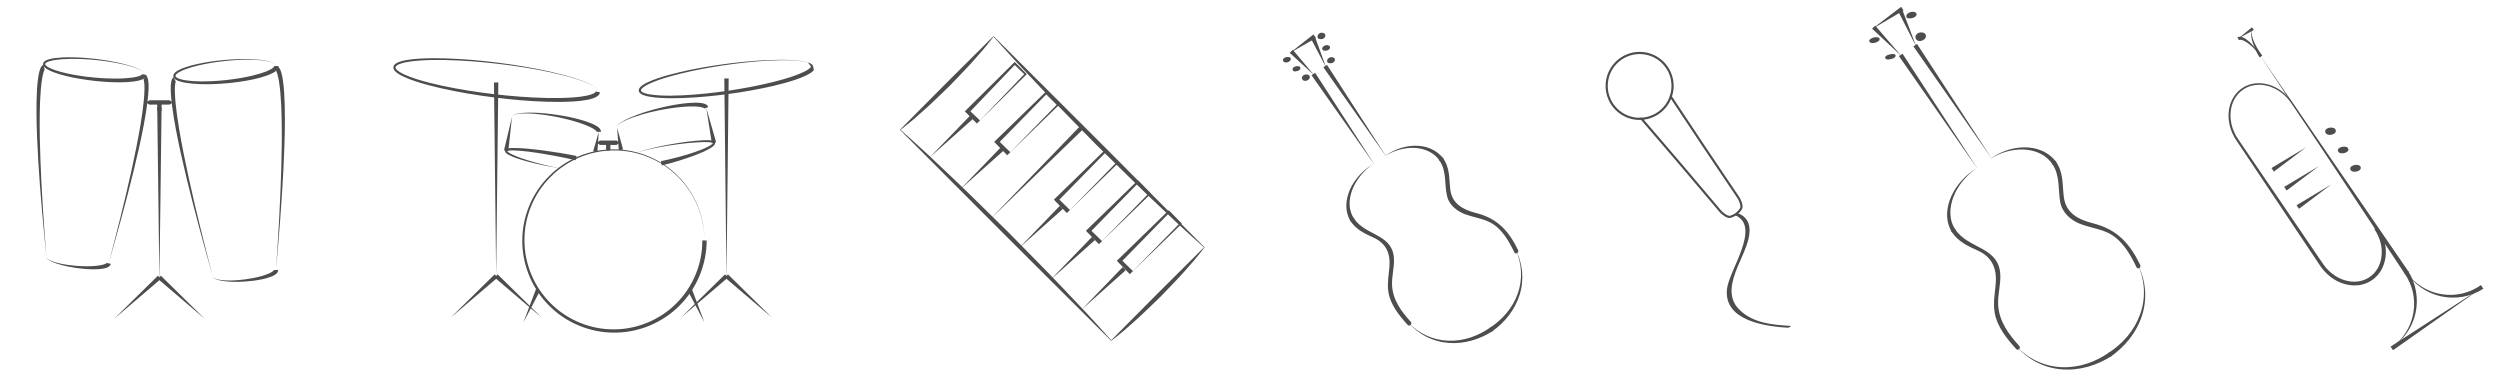 <?xml version="1.0" encoding="utf-8"?>
<!-- Generator: Adobe Illustrator 15.0.2, SVG Export Plug-In . SVG Version: 6.00 Build 0)  -->
<!DOCTYPE svg PUBLIC "-//W3C//DTD SVG 1.1//EN" "http://www.w3.org/Graphics/SVG/1.1/DTD/svg11.dtd">
<svg version="1.1" id="Layer_1" xmlns="http://www.w3.org/2000/svg" xmlns:xlink="http://www.w3.org/1999/xlink" x="0px" y="0px"
	 width="574.667px" height="86.667px" viewBox="0 0 574.667 86.667" enable-background="new 0 0 574.667 86.667"
	 xml:space="preserve">
<g>
	<g>
		<g>
			<path fill="#4D4D4D" d="M295.273,13.865c0.004,0.029,0.01,0.059,0.014,0.088c0.017-0.074,0.03-0.149,0.045-0.223
				c0.033-0.025,0.064-0.05,0.098-0.075c0.242-0.065,0.486-0.13,0.73-0.196c0.063-0.001,0.127-0.002,0.19-0.003
				c-0.017,0.074-0.031,0.148-0.046,0.223c-0.032,0.025-0.064,0.05-0.098,0.075c-0.244,0.065-0.487,0.131-0.73,0.196
				c-0.035-0.004-0.07-0.008-0.105-0.012c0.437,0.256,1.766-0.363,1.146-0.728c-0.561-0.33-2.037,0.118-1.494,0.914
				c0.422,0.618,2.124-0.043,1.592-0.841C296.328,12.852,294.923,13.34,295.273,13.865z"/>
		</g>
	</g>
	<g>
		<g>
			<path fill="#4D4D4D" d="M297.473,15.949c0.004,0.031,0.009,0.062,0.014,0.094c0.017-0.07,0.033-0.141,0.05-0.211
				c0.031-0.022,0.064-0.044,0.096-0.067c0.244-0.065,0.488-0.13,0.731-0.196c0.062-0.008,0.125-0.016,0.187-0.024
				c-0.016,0.07-0.031,0.141-0.049,0.211c-0.033,0.023-0.063,0.046-0.098,0.069c-0.244,0.065-0.486,0.131-0.73,0.196
				c-0.034-0.001-0.068-0.003-0.104-0.004c0.412,0.243,1.749-0.354,1.152-0.705c-0.559-0.328-1.996,0.107-1.502,0.901
				c0.234,0.379,1.043,0.14,1.314-0.011c0.338-0.188,0.516-0.481,0.283-0.822C298.539,14.973,297.134,15.456,297.473,15.949z"/>
		</g>
	</g>
	<g>
		<g>
			<path fill="#4D4D4D" d="M299.637,18.026c0.019,0.029,0.038,0.059,0.057,0.088c-0.024-0.089-0.048-0.179-0.071-0.268
				c0,0.015,0.002,0.029,0.002,0.043c0.125-0.116,0.248-0.232,0.371-0.348c-0.027,0.015-0.056,0.031-0.082,0.046
				c0.189-0.033,0.381-0.065,0.571-0.099c0.073,0.033,0.147,0.066,0.222,0.099c-0.011,0.094-0.021,0.188-0.031,0.281
				c0.016-0.029,0.029-0.058,0.046-0.087c-0.124,0.116-0.248,0.232-0.371,0.348c0.026-0.016,0.056-0.032,0.084-0.047
				c-0.188,0.033-0.381,0.066-0.572,0.099c-0.04-0.018-0.079-0.036-0.118-0.054c0.323,0.188,0.742,0.14,1.041-0.085
				c0.228-0.172,0.395-0.573,0.073-0.76c-0.366-0.214-0.771-0.236-1.151-0.022c-0.404,0.227-0.584,0.625-0.32,1.029
				c0.488,0.753,2.152-0.018,1.578-0.906C300.601,16.824,299.222,17.383,299.637,18.026z"/>
		</g>
	</g>
	<g>
		<g>
			<path fill="#4D4D4D" d="M306.781,13.475c-0.477-0.708-1.853-0.218-1.726,0.639c0.067,0.458,0.767,0.483,1.093,0.396
				c0.439-0.118,0.762-0.454,0.691-0.917c-0.094-0.635-1.547-0.276-1.448,0.389c0.005,0.035,0.011,0.07,0.017,0.105
				c0.012-0.088,0.023-0.175,0.035-0.263c0.035-0.03,0.07-0.06,0.105-0.089c0.182-0.066,0.363-0.131,0.545-0.197
				c-0.032,0.003-0.062,0.006-0.096,0.009c0.164,0.033,0.328,0.066,0.49,0.1c0-0.008,0-0.017,0-0.025
				c-0.012,0.088-0.023,0.176-0.035,0.264c-0.035,0.029-0.07,0.058-0.104,0.087c-0.183,0.066-0.364,0.131-0.546,0.197
				c0.033-0.003,0.064-0.006,0.098-0.009c-0.164-0.033-0.326-0.066-0.49-0.1c0.014,0.013,0.027,0.026,0.041,0.04
				C305.798,14.615,307.186,14.077,306.781,13.475z"/>
		</g>
	</g>
	<g>
		<g>
			<path fill="#4D4D4D" d="M305.678,10.669c-0.457-0.627-1.845-0.184-1.738,0.623c0.058,0.439,0.789,0.403,1.074,0.326
				c0.415-0.111,0.772-0.396,0.719-0.85c-0.063-0.537-1.521-0.201-1.448,0.389c-0.009,0.028-0.017,0.056-0.025,0.084
				c0.092-0.109,0.182-0.219,0.271-0.328c-0.024,0.02-0.053,0.039-0.079,0.058c0.184-0.063,0.364-0.126,0.547-0.189
				c-0.031,0.002-0.062,0.005-0.095,0.008c0.161,0.022,0.321,0.045,0.481,0.068c-0.012,0.042-0.023,0.084-0.035,0.127
				c-0.227,0.097-0.452,0.194-0.678,0.292c0.031-0.002,0.063-0.005,0.098-0.008c-0.161-0.022-0.321-0.045-0.48-0.067
				c0.018,0.019,0.033,0.037,0.053,0.056C304.654,11.69,306.052,11.184,305.678,10.669z"/>
		</g>
	</g>
	<g>
		<g>
			<path fill="#4D4D4D" d="M304.578,7.876c-0.509-0.741-1.865-0.252-1.722,0.652c0.074,0.469,0.754,0.54,1.104,0.446
				c0.463-0.124,0.75-0.497,0.681-0.967c-0.104-0.697-1.556-0.33-1.449,0.389c0.005,0.035,0.011,0.07,0.017,0.105
				c0.011-0.096,0.021-0.192,0.028-0.288c0.033-0.035,0.067-0.07,0.101-0.104c0.184-0.067,0.363-0.135,0.545-0.202
				c0.136,0.043,0.271,0.086,0.406,0.129c-0.01,0.096-0.02,0.191-0.027,0.288c-0.034,0.035-0.067,0.07-0.102,0.105
				c-0.182,0.067-0.363,0.135-0.543,0.202c-0.121-0.035-0.24-0.07-0.361-0.104C303.643,9.09,305.018,8.517,304.578,7.876z"/>
		</g>
	</g>
	<g>
		<path fill="#4D4D4D" d="M343.196,76.062c-1.51,0.963-3.192,1.752-4.935,2.232c-1.746,0.488-3.574,0.681-5.372,0.523
			c-3.603-0.281-7.026-2.062-9.274-4.812c2.379,2.644,5.823,4.203,9.305,4.312c1.74,0.068,3.481-0.199,5.125-0.742
			c1.65-0.547,3.178-1.348,4.607-2.354L343.196,76.062z"/>
	</g>
	<g>
		<path fill="#4D4D4D" d="M310.5,50.925c-0.711-1.129-1.06-2.52-1.019-3.834c0.034-1.327,0.396-2.607,0.946-3.771
			c1.117-2.335,2.968-4.22,5.096-5.564c-2.036,1.479-3.723,3.465-4.636,5.764c-0.454,1.144-0.705,2.366-0.656,3.565
			c0.052,1.203,0.417,2.342,1.117,3.31L310.5,50.925z"/>
	</g>
	<g>
		<g>
			<path fill="#4D4D4D" d="M310.371,50.725c1.32,2.015,3.188,2.913,5.324,3.876c2.936,1.322,3.951,3.648,3.684,6.775
				c-0.162,1.912-0.52,3.697-0.252,5.625c0.414,2.984,2.498,5.535,4.451,7.688c0.434,0.479,1.139-0.229,0.707-0.707
				c-2.201-2.427-4.16-5.088-4.299-8.47c-0.08-1.945,0.492-3.856,0.45-5.808c-0.129-6.019-6.521-5.397-9.203-9.488
				C310.88,49.684,310.015,50.184,310.371,50.725L310.371,50.725z"/>
		</g>
	</g>
	<g>
		<path fill="#4D4D4D" d="M342.326,75.442c1.473-0.948,2.785-2.063,3.91-3.392c1.119-1.319,2.02-2.834,2.609-4.473
			c1.203-3.269,1.048-7.047-0.51-10.24c1.707,3.113,2.072,6.955,0.982,10.397c-0.529,1.726-1.395,3.349-2.499,4.784
			c-1.099,1.436-2.46,2.697-3.918,3.738L342.326,75.442z"/>
	</g>
	<g>
		<path fill="#4D4D4D" d="M331.035,37.115c-1.205-1.974-3.547-3.036-5.918-3.118c-2.387-0.108-4.804,0.635-6.867,1.925
			c1.973-1.426,4.365-2.364,6.873-2.424c1.248-0.028,2.523,0.164,3.705,0.665c1.176,0.489,2.266,1.325,3.02,2.367L331.035,37.115z"
			/>
	</g>
	<g>
		<g>
			<path fill="#4D4D4D" d="M330.88,36.887c1.774,2.609,1.052,5.488,1.795,8.366c0.494,1.912,2.27,3.295,4.037,3.965
				c1.785,0.679,3.699,0.931,5.445,1.721c2.92,1.32,4.604,4.311,5.936,7.062c0.279,0.582,1.143,0.074,0.863-0.504
				c-2.162-4.474-4.785-7.293-9.612-8.521c-3.044-0.775-5.625-2.098-5.991-5.586c-0.27-2.571-0.086-4.773-1.607-7.008
				C331.384,35.853,330.518,36.353,330.88,36.887L330.88,36.887z"/>
		</g>
	</g>
	<g>
		<polygon fill="#4D4D4D" points="302.31,16.734 316.151,38.145 301.48,17.293 		"/>
	</g>
	<g>
		<polygon fill="#4D4D4D" points="305.028,14.902 318.867,36.312 304.199,15.461 		"/>
	</g>
	<g>
		<polygon fill="#4D4D4D" points="302.485,8.739 296.451,12.209 301.925,7.91 		"/>
	</g>
	<g>
		<polygon fill="#4D4D4D" points="297.186,11.458 302.061,17.262 296.464,12.151 		"/>
	</g>
	<g>
		<polygon fill="#4D4D4D" points="302.305,8.573 304.828,15.502 301.391,8.978 		"/>
	</g>
</g>
<g>
	<g>
		<g>
			<path fill="#4D4D4D" d="M430.056,9.307c0.08,0.067,0.092,0.143,0.035,0.229c0.129-0.109,0.258-0.219,0.389-0.329
				c-0.035,0.02-0.068,0.04-0.104,0.06c0.396-0.086,0.789-0.172,1.186-0.259c-0.039-0.001-0.08-0.002-0.119-0.003
				c0.098,0.029,0.193,0.059,0.289,0.088c-0.131-0.036-0.16-0.108-0.092-0.214c-0.129,0.109-0.258,0.219-0.387,0.329
				c0.033-0.02,0.066-0.039,0.102-0.058c-0.396,0.086-0.789,0.172-1.186,0.259c0.041,0.001,0.08,0.002,0.121,0.003
				c-0.096-0.029-0.193-0.059-0.289-0.088c0.037,0.022,0.076,0.044,0.115,0.066c0.357,0.207,0.893,0.062,1.254-0.073
				c0.086-0.033,0.895-0.418,0.559-0.612c-0.457-0.261-1.014-0.177-1.49,0.004c-0.359,0.136-0.984,0.46-0.691,0.922
				c0.434,0.685,2.742-0.042,2.242-0.842C431.66,8.263,429.857,8.986,430.056,9.307z"/>
		</g>
	</g>
	<g>
		<g>
			<path fill="#4D4D4D" d="M440.783,8.672c0.002,0.022,0.002,0.044,0.002,0.067c0.014-0.128,0.025-0.255,0.039-0.383
				c-0.02,0.038-0.037,0.075-0.057,0.113c0.164-0.157,0.328-0.312,0.492-0.472c-0.037,0.02-0.072,0.04-0.107,0.059
				c0.17-0.046,0.342-0.092,0.514-0.138c-0.043-0.001-0.086-0.002-0.127-0.003c0.221,0.054,0.439,0.108,0.662,0.162
				c0.008,0.001,0.016,0.002,0.021,0.003c-0.012,0.127-0.025,0.255-0.039,0.383c0.02-0.037,0.037-0.074,0.057-0.111
				c-0.164,0.157-0.328,0.314-0.492,0.472c0.035-0.021,0.072-0.041,0.107-0.062c-0.256,0.043-0.51,0.087-0.764,0.13
				c0.043,0.001,0.084,0.003,0.127,0.005c-0.137-0.051-0.273-0.103-0.412-0.154c0.039,0.022,0.078,0.045,0.117,0.068
				c0.439,0.25,0.986,0.203,1.389-0.107c0.303-0.233,0.525-0.788,0.096-1.036c-0.492-0.281-1.021-0.325-1.529-0.036
				c-0.541,0.308-0.762,0.841-0.42,1.382c0.648,1.024,2.863-0.02,2.09-1.207C442.05,7.044,440.216,7.803,440.783,8.672z"/>
		</g>
	</g>
	<g>
		<g>
			<path fill="#4D4D4D" d="M435.74,12.696c-0.246-0.392-0.699-0.299-1.104-0.24c-0.303,0.045-1.354,0.303-1.289,0.792
				c0.07,0.536,0.717,0.449,1.113,0.375C434.923,13.538,435.822,13.316,435.74,12.696c-0.047-0.352-1.996,0.042-1.934,0.518
				c-0.01,0.052-0.02,0.104-0.031,0.156c0.432-0.151,0.861-0.302,1.295-0.454c-0.041,0.003-0.082,0.006-0.121,0.01
				c0.162,0.016,0.324,0.031,0.486,0.047c-0.145-0.045-0.182-0.133-0.109-0.263c-0.354,0.14-0.705,0.28-1.059,0.42
				c0.031-0.005,0.062-0.009,0.094-0.014c-0.203,0.009-0.408,0.018-0.611,0.027c0.02,0.023,0.039,0.047,0.059,0.071
				C434.097,13.674,435.876,12.916,435.74,12.696z"/>
		</g>
	</g>
	<g>
		<g>
			<path fill="#4D4D4D" d="M440.482,3.04c-0.51-0.737-2.424-0.166-2.281,0.787c0.08,0.545,1.049,0.417,1.383,0.328
				c0.484-0.129,1.047-0.44,0.965-1.007c-0.086-0.591-2.027-0.151-1.932,0.518c-0.008,0.038-0.014,0.076-0.021,0.113
				c0.066-0.086,0.131-0.173,0.197-0.26c-0.031,0.024-0.062,0.048-0.092,0.072c0.303-0.122,0.605-0.243,0.908-0.365
				c-0.039,0.004-0.078,0.008-0.117,0.012c0.211,0.015,0.42,0.031,0.631,0.046c0.01-0.03,0.02-0.061,0.027-0.091
				c-0.064,0.087-0.131,0.173-0.195,0.26c0.031-0.025,0.061-0.049,0.094-0.074c-0.385,0.127-0.768,0.255-1.152,0.382
				c-0.068,0.004-0.143,0.008-0.215,0.012C439.021,4.263,440.894,3.637,440.482,3.04z"/>
		</g>
	</g>
	<g>
		<path fill="#4D4D4D" d="M485.503,81.772c-1.697,1.088-3.584,1.978-5.541,2.524c-1.961,0.553-4.018,0.772-6.041,0.604
			c-4.053-0.309-7.914-2.297-10.457-5.388c2.674,2.981,6.557,4.756,10.488,4.889c1.965,0.081,3.934-0.216,5.791-0.823
			c1.869-0.611,3.598-1.514,5.217-2.646L485.503,81.772z"/>
	</g>
	<g>
		<path fill="#4D4D4D" d="M448.728,53.451c-0.801-1.265-1.193-2.813-1.152-4.291c0.033-1.488,0.434-2.928,1.051-4.238
			c1.244-2.629,3.32-4.76,5.715-6.282c-2.301,1.658-4.213,3.889-5.258,6.481c-0.518,1.291-0.807,2.672-0.758,4.032
			c0.051,1.365,0.461,2.666,1.25,3.767L448.728,53.451z"/>
	</g>
	<g>
		<g>
			<path fill="#4D4D4D" d="M448.582,53.227c1.525,2.351,3.748,3.321,6.209,4.453c3.252,1.495,4.268,4.276,3.949,7.692
				c-0.207,2.217-0.607,4.287-0.227,6.518c0.557,3.236,2.811,5.994,4.951,8.346c0.436,0.479,1.143-0.23,0.707-0.707
				c-2.492-2.736-4.719-5.77-4.867-9.593c-0.086-2.231,0.578-4.418,0.506-6.655c-0.219-6.668-7.393-5.977-10.365-10.558
				C449.095,52.183,448.228,52.684,448.582,53.227L448.582,53.227z"/>
		</g>
	</g>
	<g>
		<path fill="#4D4D4D" d="M484.597,81.175c1.658-1.075,3.143-2.342,4.406-3.846c1.26-1.494,2.273-3.207,2.934-5.062
			c1.35-3.694,1.16-7.958-0.604-11.556c1.912,3.517,2.311,7.842,1.078,11.713c-0.604,1.939-1.576,3.763-2.822,5.373
			c-1.24,1.609-2.771,3.025-4.416,4.191L484.597,81.175z"/>
	</g>
	<g>
		<path fill="#4D4D4D" d="M471.878,37.876c-0.701-1.112-1.695-1.975-2.875-2.567c-1.178-0.591-2.51-0.886-3.852-0.942
			c-2.699-0.111-5.426,0.739-7.746,2.2c2.229-1.597,4.932-2.643,7.752-2.7c1.398-0.026,2.834,0.195,4.158,0.761
			c1.314,0.553,2.529,1.49,3.369,2.662L471.878,37.876z"/>
	</g>
	<g>
		<g>
			<path fill="#4D4D4D" d="M471.708,37.627c1.891,2.736,1.32,5.751,1.869,8.835c0.422,2.367,2.367,4.121,4.52,4.977
				c2.041,0.811,4.244,1.08,6.252,1.98c3.324,1.494,5.254,4.875,6.764,8.013c0.279,0.581,1.143,0.073,0.863-0.505
				c-2.436-5.059-5.398-8.206-10.848-9.592c-3.355-0.854-6.283-2.311-6.736-6.146c-0.35-2.943-0.049-5.504-1.82-8.069
				C472.208,36.595,471.339,37.095,471.708,37.627L471.708,37.627z"/>
		</g>
	</g>
	<g>
		<polygon fill="#4D4D4D" points="437.328,12.341 454.751,39.068 436.5,12.9 		"/>
	</g>
	<g>
		<polygon fill="#4D4D4D" points="440.656,10.095 457.988,36.683 439.828,10.654 		"/>
	</g>
	<g>
		<polygon fill="#4D4D4D" points="437.566,2.396 430.238,6.73 437.007,1.567 		"/>
	</g>
	<g>
		<polygon fill="#4D4D4D" points="431.054,5.894 437.117,12.925 430.333,6.586 		"/>
	</g>
	<g>
		<polygon fill="#4D4D4D" points="437.312,2.322 440.509,10.771 436.398,2.728 		"/>
	</g>
</g>
<g>
	<g>
		<g>
		</g>
	</g>
</g>
<g>
	<g>
		<g>
			<path fill="#4D4D4D" d="M137.917,21.228l-0.02,0.093c-0.016,0.06-0.04,0.129-0.065,0.19c-0.048,0.102-0.101,0.188-0.161,0.265
				c-0.12,0.152-0.252,0.267-0.383,0.359c-0.263,0.185-0.525,0.301-0.786,0.403c-0.521,0.198-1.037,0.319-1.552,0.419
				c-1.031,0.196-2.058,0.294-3.083,0.365c-2.051,0.132-4.095,0.129-6.135,0.071c-4.08-0.126-8.142-0.489-12.183-1
				c-4.04-0.516-8.062-1.18-12.039-2.076c-1.987-0.452-3.964-0.959-5.908-1.597c-0.971-0.323-1.935-0.673-2.871-1.114
				c-0.467-0.223-0.928-0.465-1.364-0.773c-0.217-0.156-0.429-0.326-0.617-0.546c-0.178-0.214-0.367-0.512-0.326-0.883
				c0.049-0.368,0.308-0.614,0.532-0.774c0.235-0.166,0.483-0.277,0.731-0.374c0.498-0.189,1.003-0.309,1.51-0.407
				c1.014-0.193,2.033-0.291,3.052-0.361c2.039-0.131,4.077-0.128,6.111-0.07c4.069,0.126,8.125,0.488,12.159,0.997
				c4.033,0.515,8.049,1.178,12.016,2.072c1.981,0.452,3.953,0.957,5.885,1.591c0.964,0.321,1.922,0.669,2.842,1.103
				c0.459,0.218,0.911,0.457,1.326,0.75c0.386,0.291,0.867,0.657,0.838,1.195L137.917,21.228z M137.427,21.129
				c0.023-0.537-0.459-0.896-0.847-1.182c-0.417-0.289-0.871-0.521-1.331-0.734c-0.922-0.423-1.882-0.761-2.848-1.071
				c-1.936-0.613-3.909-1.098-5.893-1.528c-3.97-0.852-7.987-1.473-12.019-1.946c-4.032-0.467-8.083-0.786-12.138-0.87
				c-2.026-0.038-4.055-0.02-6.071,0.131c-1.006,0.08-2.012,0.187-2.993,0.384c-0.489,0.1-0.974,0.221-1.425,0.398
				c-0.433,0.165-0.91,0.447-0.942,0.756c-0.036,0.308,0.361,0.688,0.743,0.948c0.397,0.275,0.84,0.504,1.292,0.713
				c0.907,0.417,1.859,0.752,2.819,1.06c1.924,0.609,3.892,1.093,5.87,1.521c3.96,0.85,7.971,1.469,11.995,1.942
				c4.025,0.466,8.069,0.786,12.113,0.869c2.021,0.037,4.044,0.019,6.047-0.131c1-0.079,1.998-0.187,2.962-0.381
				c0.48-0.098,0.955-0.218,1.382-0.386c0.424-0.159,0.815-0.425,0.792-0.593L137.427,21.129z"/>
		</g>
		<g>
			<polygon fill="#4D4D4D" points="114.55,18.957 114.05,63.43 113.55,18.957 			"/>
		</g>
		<g>
			<polygon fill="#4D4D4D" points="114.388,63.798 103.596,73.001 113.712,63.061 			"/>
		</g>
		<g>
			<polygon fill="#4D4D4D" points="114.388,63.061 124.504,73.001 113.712,63.798 			"/>
		</g>
	</g>
	<g>
		<path fill="#4D4D4D" d="M187.085,16.109c-0.008,0.009-0.013,0.024-0.021,0.033c-0.183,0.217-0.377,0.374-0.573,0.518
			c-0.392,0.281-0.794,0.496-1.199,0.693c-0.812,0.39-1.639,0.698-2.471,0.982c-1.666,0.561-3.355,1.008-5.052,1.409
			c-3.396,0.793-6.828,1.387-10.275,1.855c-3.448,0.461-6.913,0.797-10.393,0.931c-1.74,0.062-3.483,0.079-5.229-0.021
			c-0.873-0.054-1.747-0.131-2.618-0.289c-0.436-0.081-0.871-0.18-1.302-0.34c-0.215-0.082-0.43-0.176-0.637-0.319
			c-0.199-0.149-0.426-0.332-0.48-0.703c-0.038-0.292,0.126-0.587,0.279-0.764c0.161-0.192,0.342-0.339,0.527-0.475
			c0.372-0.267,0.764-0.478,1.162-0.67c0.796-0.383,1.617-0.688,2.442-0.97c1.654-0.556,3.337-1.001,5.029-1.4
			c3.386-0.791,6.811-1.383,10.251-1.85c3.441-0.461,6.9-0.796,10.369-0.931c1.734-0.063,3.472-0.079,5.205,0.02
			c0.866,0.053,1.732,0.13,2.587,0.286c0.426,0.079,0.851,0.177,1.259,0.328c0.382,0.155,0.859,0.353,0.954,0.802L187.085,16.109z
			 M185.717,14.391c-0.34-0.105-0.684-0.195-1.035-0.256c-0.854-0.146-1.719-0.211-2.584-0.254
			c-1.731-0.078-3.466-0.041-5.196,0.043c-3.461,0.175-6.911,0.552-10.339,1.053c-3.427,0.507-6.838,1.14-10.199,1.966
			c-1.678,0.417-3.347,0.88-4.974,1.45c-0.811,0.288-1.616,0.599-2.378,0.977c-0.38,0.19-0.752,0.396-1.082,0.64
			c-0.319,0.237-0.641,0.549-0.594,0.817c0.023,0.191,0.426,0.451,0.796,0.568c0.384,0.138,0.799,0.229,1.216,0.3
			c0.837,0.143,1.696,0.208,2.554,0.25c1.719,0.077,3.448,0.041,5.172-0.042c3.451-0.175,6.894-0.55,10.315-1.05
			c3.42-0.506,6.824-1.138,10.174-1.963c1.673-0.416,3.335-0.878,4.951-1.444c0.805-0.286,1.603-0.594,2.35-0.965
			c0.372-0.186,0.734-0.388,1.044-0.617c0.313-0.219,0.553-0.523,0.493-0.601L185.717,14.391z"/>
	</g>
	<g>
		<polygon fill="#4D4D4D" points="167.494,18.039 166.994,64.25 166.494,18.039 		"/>
	</g>
	<g>
		<path fill="#4D4D4D" d="M151.915,37.047c2.546-0.521,5.072-1.181,7.54-2.002c1.226-0.419,2.461-0.862,3.575-1.47
			c0.271-0.154,0.544-0.327,0.731-0.521c0.098-0.088,0.125-0.213,0.122-0.174c0.05,0.04-0.106-0.07-0.239-0.089
			c-0.582-0.133-1.252-0.131-1.894-0.13c-2.599,0.054-5.206,0.372-7.789,0.76c-2.581,0.411-5.163,0.888-7.658,1.686
			c2.474-0.867,5.047-1.416,7.623-1.898c2.582-0.459,5.177-0.851,7.814-0.979c0.664-0.016,1.316-0.047,2.019,0.089
			c0.169,0.066,0.383,0.035,0.588,0.376c0.106,0.367-0.092,0.558-0.199,0.704c-0.26,0.288-0.547,0.471-0.835,0.653
			c-1.163,0.691-2.389,1.18-3.621,1.655c-2.47,0.927-4.994,1.688-7.557,2.315L151.915,37.047z"/>
	</g>
	<g>
		<path fill="#4D4D4D" d="M161.869,24.95c0.083-0.057-0.371-0.276-0.761-0.335c-0.41-0.082-0.853-0.119-1.296-0.139
			c-0.89-0.036-1.796,0.002-2.7,0.07c-1.809,0.142-3.618,0.417-5.406,0.769c-1.792,0.358-3.569,0.794-5.309,1.357
			c-0.868,0.284-1.729,0.597-2.558,0.979c-0.414,0.193-0.822,0.4-1.202,0.653c-0.19,0.125-0.372,0.266-0.53,0.429
			c-0.154,0.16-0.301,0.366-0.265,0.602c-0.048-0.234,0.092-0.454,0.241-0.623c0.153-0.173,0.331-0.324,0.517-0.458
			c0.373-0.273,0.775-0.501,1.183-0.714c0.818-0.423,1.67-0.777,2.53-1.103c1.724-0.646,3.495-1.167,5.281-1.609
			c1.792-0.438,3.602-0.799,5.442-1.028c0.92-0.111,1.847-0.194,2.792-0.198c0.473,0,0.949,0.015,1.442,0.09
			c0.247,0.037,0.499,0.092,0.768,0.195c0.133,0.05,0.277,0.125,0.421,0.231c0.08,0.078,0.135,0.102,0.228,0.246
			c0.1,0.158,0.1,0.198,0.123,0.248L161.869,24.95z"/>
	</g>
	<g>
		<polygon fill="#4D4D4D" points="142.242,34.541 141.842,29.334 143.227,34.369 		"/>
	</g>
	<g>
		<polygon fill="#4D4D4D" points="163.635,32.919 162.339,24.781 164.612,32.702 		"/>
	</g>
	<g>
		<path fill="#4D4D4D" d="M132.321,36.84c-2.37-0.57-4.775-1.034-7.187-1.439c-2.41-0.385-4.846-0.772-7.261-0.833
			c-0.299-0.001-0.599,0.006-0.88,0.043c-0.138,0.018-0.278,0.049-0.368,0.09c-0.044,0.018-0.053,0.043-0.036,0.005
			c0.003-0.002-0.006-0.011,0.012,0.03c0.083,0.161,0.357,0.351,0.599,0.494c0.253,0.15,0.523,0.283,0.798,0.408
			c1.104,0.496,2.269,0.886,3.436,1.25c2.341,0.717,4.726,1.307,7.135,1.777c-2.426-0.378-4.834-0.876-7.213-1.507
			c-1.188-0.322-2.371-0.667-3.525-1.133c-0.288-0.119-0.575-0.246-0.856-0.398c-0.277-0.168-0.567-0.292-0.808-0.661
			c-0.055-0.092-0.104-0.263-0.054-0.413c0.066-0.187,0.195-0.256,0.284-0.307c0.188-0.092,0.353-0.123,0.517-0.152
			c0.326-0.053,0.641-0.069,0.955-0.078c2.498-0.012,4.938,0.304,7.381,0.617c2.44,0.333,4.872,0.725,7.292,1.229L132.321,36.84z"/>
	</g>
	<g>
		<path fill="#4D4D4D" d="M137.132,30.279c0.097-0.003-0.222-0.368-0.547-0.562c-0.334-0.223-0.715-0.418-1.102-0.598
			c-0.778-0.359-1.599-0.658-2.429-0.929c-1.663-0.539-3.373-0.958-5.097-1.302c-1.726-0.339-3.469-0.604-5.225-0.741
			c-0.877-0.066-1.758-0.104-2.638-0.068c-0.439,0.02-0.879,0.055-1.31,0.14c-0.216,0.042-0.428,0.1-0.629,0.188
			c-0.196,0.085-0.403,0.215-0.457,0.438c0.043-0.226,0.249-0.371,0.443-0.466c0.2-0.098,0.414-0.167,0.629-0.219
			c0.432-0.106,0.874-0.162,1.315-0.203c0.885-0.077,1.773-0.082,2.659-0.057c1.773,0.055,3.541,0.239,5.297,0.498
			c1.755,0.266,3.502,0.606,5.227,1.076c0.862,0.238,1.718,0.504,2.562,0.845c0.422,0.174,0.841,0.361,1.254,0.609
			c0.207,0.124,0.413,0.265,0.616,0.457c0.101,0.094,0.203,0.214,0.293,0.364c0.044,0.1,0.084,0.141,0.116,0.308
			c0.032,0.183,0.017,0.217,0.019,0.27L137.132,30.279z"/>
	</g>
	<g>
		<polygon fill="#4D4D4D" points="115.851,34.567 117.699,26.842 116.836,34.738 		"/>
	</g>
	<g>
		<polygon fill="#4D4D4D" points="136.341,34.812 137.631,30.301 137.327,34.983 		"/>
	</g>
	<g>
		<polygon fill="#4D4D4D" points="167.332,63.798 156.541,73.001 166.656,63.061 		"/>
	</g>
	<g>
		<path fill="#4D4D4D" d="M162.437,55.274c0.009,5.576-2.314,11.118-6.285,15.021c-3.936,3.945-9.471,6.215-15.027,6.164
			c-5.557,0.01-11.056-2.299-14.94-6.248c-3.92-3.914-6.177-9.416-6.127-14.938c-0.007-5.521,2.286-10.99,6.214-14.85
			c3.89-3.898,9.358-6.143,14.849-6.092c5.492-0.007,10.923,2.272,14.762,6.177c3.875,3.867,6.108,9.301,6.055,14.76L162.437,55.274
			z M161.937,55.268c0.01-5.46-2.262-10.858-6.144-14.672c-3.842-3.85-9.249-6.066-14.673-6.016
			c-5.428-0.008-10.793,2.25-14.583,6.107c-3.83,3.82-6.027,9.191-5.979,14.584c-0.007,5.395,2.235,10.729,6.069,14.497
			c3.801,3.804,9.136,5.989,14.498,5.94c5.362,0.006,10.661-2.223,14.408-6.033c3.781-3.78,5.954-9.073,5.904-14.416L161.937,55.268
			z"/>
	</g>
	<g>
		<polygon fill="#4D4D4D" points="167.332,63.061 177.449,73.001 166.656,63.798 		"/>
	</g>
	<g>
		<polygon fill="#4D4D4D" points="124.135,66.824 120.308,74.126 123.223,66.414 		"/>
	</g>
	<g>
		<polygon fill="#4D4D4D" points="159.024,66.414 161.937,74.126 158.112,66.824 		"/>
	</g>
	<g>
		<path fill="#4D4D4D" d="M139.809,34.652c-0.208-0.077-0.356-0.153-0.505-0.23c0.01-0.077,0.002-0.154,0.005-0.23v-0.46v-0.46
			v-0.23c0.152-0.077,0.299-0.153,0.5-0.23c0.201,0.077,0.348,0.153,0.5,0.23v0.23v0.46v0.46c0.002,0.077-0.005,0.153,0.005,0.23
			C140.165,34.499,140.018,34.576,139.809,34.652z"/>
	</g>
	<g>
		<path fill="#4D4D4D" d="M137.257,32.811c0.213-0.208,0.427-0.356,0.641-0.505c0.213,0.01,0.427,0.002,0.641,0.005h1.281h1.281
			h0.641c0.213,0.152,0.427,0.299,0.641,0.5c-0.213,0.201-0.427,0.348-0.641,0.5h-0.641h-1.281h-1.281
			c-0.213,0.002-0.427-0.005-0.641,0.005C137.685,33.167,137.471,33.019,137.257,32.811z"/>
	</g>
</g>
<g>
	<g>
		<path fill="#4D4D4D" d="M553.511,62.234c0.906,1.417,1.553,3.053,1.842,4.715c0.299,1.668,0.262,3.385-0.102,5.023
			c-0.707,3.285-2.764,6.212-5.549,7.971c2.691-1.9,4.539-4.879,5.059-8.066c0.268-1.59,0.217-3.225-0.143-4.777
			c-0.361-1.562-1.021-3.016-1.951-4.325L553.511,62.234z"/>
	</g>
	<g>
		<path fill="#4D4D4D" d="M570.835,66.375c-1.418,0.904-3.051,1.549-4.715,1.84c-1.668,0.297-3.385,0.26-5.023-0.103
			c-3.285-0.709-6.209-2.769-7.967-5.554c1.898,2.695,4.877,4.543,8.062,5.062c1.59,0.268,3.225,0.219,4.777-0.143
			c1.562-0.359,3.018-1.018,4.326-1.947L570.835,66.375z"/>
	</g>
	<g>
		<path fill="#4D4D4D" d="M548.005,55.082c0.439,1.49,0.564,3.08,0.252,4.621c-0.266,1.311-0.85,2.575-1.756,3.584
			c-0.898,1.008-2.1,1.746-3.41,2.088c-2.641,0.694-5.445-0.183-7.484-1.812c-1.035-0.806-1.904-1.851-2.58-2.925l-2.111-3.155
			L514.037,32.24c-1.438-2.142-2.121-4.845-1.604-7.406c0.258-1.271,0.826-2.495,1.699-3.467c0.867-0.973,2.025-1.685,3.287-2.011
			c2.547-0.669,5.273,0.175,7.268,1.765c1.016,0.788,1.855,1.794,2.529,2.867l2.109,3.156l16.879,25.243L548.005,55.082z
			 M546.205,52.386l-17.086-25.104l-2.135-3.138c-0.682-1.062-1.496-2.017-2.49-2.778c-1.945-1.528-4.578-2.304-6.979-1.649
			c-1.188,0.317-2.271,0.997-3.08,1.918c-0.812,0.92-1.34,2.076-1.572,3.283c-0.475,2.431,0.197,5.008,1.588,7.041l17.088,25.103
			l2.135,3.139c0.68,1.059,1.465,1.975,2.438,2.723c1.895,1.492,4.455,2.238,6.758,1.605c1.139-0.304,2.18-0.958,2.959-1.844
			c0.777-0.885,1.287-1.998,1.514-3.167c0.455-2.358-0.188-4.858-1.555-6.862L546.205,52.386z"/>
	</g>
	<g>
		<polygon fill="#4D4D4D" points="552.855,63.052 519.263,12.36 553.683,62.494 		"/>
	</g>
	<g>
		<polygon fill="#4D4D4D" points="522.13,38.622 530.107,33.845 522.689,39.451 		"/>
	</g>
	<g>
		<polygon fill="#4D4D4D" points="527.902,47.171 535.875,42.399 528.458,48.001 		"/>
	</g>
	<g>
		<polygon fill="#4D4D4D" points="525.058,42.963 533.039,38.187 525.619,43.792 		"/>
	</g>
	<g>
		<polygon fill="#4D4D4D" points="549.517,79.671 570.625,66.041 550.078,80.5 		"/>
	</g>
	<g>
		<g>
			<path fill="#4D4D4D" d="M534.917,30.299c0,0.086,0.029,0.128,0.09,0.124c0.256-0.155,0.514-0.309,0.771-0.464
				c-0.027,0.007-0.059,0.015-0.082,0.022c0.236-0.014,0.479-0.027,0.721-0.041c0.039-0.038,0.039-0.057-0.004-0.057
				c-0.256,0.155-0.512,0.309-0.771,0.464c0.027-0.007,0.059-0.014,0.082-0.021c-0.236,0.014-0.479,0.027-0.721,0.041
				c-0.006,0.017-0.014,0.034-0.02,0.051c0.438,0.51,2.289-0.181,1.793-0.757c-0.617-0.719-2.764-0.226-2.205,0.87
				c0.494,0.973,2.832,0.337,2.273-0.75C536.507,29.115,534.63,29.741,534.917,30.299z"/>
		</g>
	</g>
	<g>
		<g>
			<path fill="#4D4D4D" d="M537.822,34.607c0.023,0.065,0.059,0.123,0.104,0.174c0.264-0.138,0.521-0.276,0.783-0.414
				c-0.027,0.007-0.055,0.014-0.082,0.021c0.295-0.011,0.59-0.022,0.885-0.033c-0.059-0.016-0.225-0.181-0.203-0.21
				c-0.26,0.138-0.52,0.276-0.779,0.414c0.025-0.007,0.055-0.015,0.082-0.023c-0.295,0.011-0.592,0.022-0.887,0.033
				c0.074,0.014,0.127,0.057,0.158,0.131c0.363,0.429,2.203-0.237,1.812-0.704c-0.553-0.649-2.711-0.158-2.217,0.839
				c0.438,0.873,2.787,0.245,2.275-0.746C539.46,33.523,537.603,34.185,537.822,34.607z"/>
		</g>
	</g>
	<g>
		<g>
			<path fill="#4D4D4D" d="M540.666,38.822c0.018,0.062,0.051,0.117,0.098,0.159c0.264-0.143,0.521-0.286,0.779-0.429
				c-0.027,0.007-0.055,0.014-0.082,0.021c0.297-0.006,0.592-0.012,0.889-0.018c-0.055-0.015-0.217-0.156-0.193-0.184
				c-0.264,0.143-0.521,0.286-0.779,0.429c0.027-0.007,0.055-0.015,0.084-0.022c-0.297,0.006-0.594,0.012-0.889,0.018
				c0.072,0.009,0.129,0.051,0.162,0.126c0.387,0.452,2.229-0.222,1.803-0.72c-0.574-0.668-2.732-0.185-2.215,0.849
				c0.449,0.9,2.797,0.276,2.275-0.748C542.294,37.707,540.427,38.354,540.666,38.822z"/>
		</g>
	</g>
	<g>
		<path fill="#4D4D4D" d="M519.404,13.204c-0.604-1.011-1.131-2.08-1.512-3.196c-0.188-0.559-0.342-1.132-0.408-1.721
			c-0.031-0.294-0.041-0.593,0.01-0.887c0.047-0.288,0.166-0.596,0.424-0.749c-0.461,0.404-0.35,1.075-0.248,1.605
			c0.125,0.557,0.332,1.094,0.57,1.613c0.484,1.038,1.102,2.005,1.789,2.92L519.404,13.204z"/>
	</g>
	<g>
		<path fill="#4D4D4D" d="M514.302,8.597c0.355-0.215,0.816-0.163,1.113-0.057c0.32,0.106,0.594,0.264,0.848,0.436
			c0.506,0.346,0.939,0.755,1.348,1.183c0.807,0.862,1.486,1.816,2.088,2.812c-0.703-0.925-1.48-1.792-2.348-2.541
			c-0.436-0.37-0.895-0.714-1.379-0.973c-0.467-0.253-1.055-0.437-1.301-0.208L514.302,8.597z"/>
	</g>
	<g>
		<polygon fill="#4D4D4D" points="518.08,6.892 514.458,8.88 517.66,6.27 		"/>
	</g>
</g>
<g>
	<g>
		<g>
			<path fill="#4D4D4D" d="M64.039,15.199c0.022,0.049-0.062,0.48-0.165,0.604c-0.102,0.168-0.219,0.298-0.337,0.408
				c-0.237,0.218-0.481,0.373-0.727,0.511c-0.491,0.277-0.99,0.474-1.491,0.658c-1.004,0.358-2.021,0.622-3.044,0.848
				c-2.046,0.447-4.114,0.731-6.188,0.919c-2.074,0.18-4.158,0.265-6.244,0.187c-1.042-0.042-2.086-0.122-3.125-0.295
				c-0.52-0.09-1.039-0.196-1.551-0.375c-0.256-0.088-0.512-0.195-0.758-0.352c-0.234-0.15-0.519-0.386-0.571-0.787
				c-0.015-0.151,0.047-0.385,0.131-0.516c0.085-0.139,0.187-0.252,0.293-0.351c0.213-0.196,0.444-0.344,0.68-0.476
				c0.47-0.266,0.96-0.46,1.454-0.64c0.988-0.352,1.998-0.614,3.013-0.839c2.032-0.443,4.091-0.727,6.156-0.914
				c2.065-0.18,4.14-0.264,6.212-0.186c1.035,0.042,2.07,0.122,3.093,0.292c0.51,0.089,1.02,0.194,1.51,0.365
				c0.245,0.084,0.486,0.188,0.705,0.326c0.216,0.135,0.424,0.334,0.455,0.599L64.039,15.199z M63.539,15.184
				c-0.036-0.264-0.247-0.456-0.463-0.585c-0.22-0.134-0.461-0.231-0.707-0.31c-0.49-0.161-1-0.255-1.51-0.333
				c-1.022-0.149-2.055-0.208-3.087-0.229c-2.066-0.037-4.131,0.089-6.184,0.309c-2.051,0.228-4.094,0.551-6.096,1.031
				c-1,0.242-1.991,0.521-2.945,0.883c-0.474,0.184-0.945,0.383-1.371,0.636c-0.408,0.228-0.87,0.608-0.84,0.891
				c0.031,0.279,0.557,0.546,1.001,0.681c0.468,0.154,0.968,0.247,1.469,0.324c1.005,0.147,2.031,0.205,3.055,0.226
				c2.051,0.036,4.108-0.089,6.152-0.308c2.042-0.227,4.076-0.549,6.065-1.025c0.992-0.24,1.976-0.519,2.915-0.875
				c0.465-0.18,0.928-0.376,1.333-0.618c0.402-0.222,0.785-0.575,0.713-0.712L63.539,15.184z"/>
		</g>
		<g>
			<path fill="#4D4D4D" d="M63.95,62.074c-0.006,0.059,0.005,0.039-0.017,0.178c-0.02,0.119-0.054,0.197-0.084,0.256
				c-0.065,0.137-0.144,0.23-0.223,0.318c-0.158,0.166-0.319,0.274-0.479,0.375c-0.319,0.194-0.638,0.33-0.957,0.449
				c-0.64,0.236-1.282,0.404-1.929,0.543c-1.292,0.275-2.594,0.434-3.897,0.523c-1.304,0.086-2.612,0.104-3.914,0.006
				c-0.65-0.051-1.3-0.131-1.938-0.271c-0.318-0.072-0.635-0.16-0.935-0.291c-0.282-0.131-0.632-0.309-0.678-0.65
				c0.067,0.334,0.416,0.48,0.701,0.593c0.302,0.108,0.619,0.175,0.936,0.228c0.636,0.1,1.281,0.137,1.925,0.146
				c1.289,0.015,2.577-0.087,3.853-0.252c1.274-0.171,2.541-0.41,3.767-0.755c0.611-0.174,1.215-0.375,1.777-0.625
				c0.28-0.125,0.551-0.266,0.776-0.426c0.236-0.156,0.374-0.354,0.315-0.357L63.95,62.074z"/>
		</g>
		<g>
			<path fill="#4D4D4D" d="M40.334,18.678c0.138-0.076,0.1-0.074,0.118-0.084c0.004-0.005,0,0-0.006,0.009
				c-0.011,0.019-0.028,0.052-0.042,0.091c-0.03,0.078-0.057,0.176-0.079,0.277c-0.044,0.205-0.073,0.429-0.093,0.656
				c-0.04,0.456-0.045,0.927-0.038,1.4c0.017,0.947,0.09,1.902,0.185,2.856c0.192,1.91,0.474,3.818,0.789,5.72
				c0.635,3.805,1.41,7.592,2.236,11.368c1.661,7.55,3.54,15.056,5.499,22.538c-2.119-7.438-4.16-14.903-5.986-22.425
				c-0.908-3.763-1.767-7.539-2.487-11.35c-0.357-1.906-0.683-3.82-0.919-5.755c-0.117-0.968-0.213-1.94-0.252-2.927
				c-0.018-0.494-0.024-0.99,0.009-1.499c0.017-0.255,0.043-0.512,0.095-0.781c0.027-0.135,0.06-0.273,0.113-0.422
				c0.027-0.075,0.059-0.152,0.106-0.239c0.024-0.043,0.053-0.089,0.095-0.142c0.056-0.056,0.06-0.102,0.252-0.204L40.334,18.678z"
				/>
		</g>
		<g>
			<path fill="#4D4D4D" d="M63.752,15.313c0.212,0.063,0.225,0.107,0.292,0.152c0.051,0.044,0.088,0.084,0.121,0.123
				c0.064,0.077,0.11,0.147,0.15,0.216c0.081,0.137,0.138,0.266,0.189,0.395c0.102,0.255,0.175,0.503,0.239,0.751
				c0.127,0.495,0.213,0.984,0.287,1.474c0.145,0.979,0.23,1.953,0.295,2.928c0.125,1.948,0.162,3.893,0.164,5.835
				c0,3.885-0.142,7.762-0.335,11.634c-0.396,7.745-1.012,15.472-1.71,23.188c0.532-7.729,0.982-15.467,1.21-23.208
				c0.11-3.87,0.167-7.742,0.085-11.606c-0.044-1.931-0.122-3.862-0.287-5.777c-0.084-0.957-0.189-1.911-0.349-2.846
				c-0.081-0.467-0.173-0.93-0.297-1.371c-0.062-0.22-0.132-0.435-0.213-0.628c-0.041-0.096-0.085-0.188-0.129-0.257
				c-0.022-0.035-0.044-0.065-0.058-0.081c-0.007-0.007-0.012-0.011-0.007-0.006c0.021,0.006-0.017,0.013,0.137,0.061L63.752,15.313
				z"/>
		</g>
	</g>
	<g>
		<g>
			<g>
				<path fill="#4D4D4D" d="M36.643,25.75c-0.208-0.092-0.356-0.184-0.505-0.275c0.01-0.091,0.002-0.183,0.005-0.275v-0.55V24.1
					v-0.275c0.152-0.092,0.299-0.184,0.5-0.275c0.201,0.092,0.348,0.184,0.5,0.275V24.1v0.55v0.55
					c0.002,0.092-0.005,0.184,0.005,0.275C36.999,25.567,36.852,25.659,36.643,25.75z"/>
			</g>
			<g>
				<path fill="#4D4D4D" d="M33.593,23.549c0.255-0.208,0.51-0.356,0.766-0.505l0.766,0.005h1.531h1.531h0.766
					c0.255,0.152,0.51,0.299,0.766,0.5c-0.255,0.201-0.51,0.348-0.766,0.5h-0.766h-1.531h-1.531l-0.766,0.005
					C34.104,23.905,33.849,23.758,33.593,23.549z"/>
			</g>
		</g>
		<g>
			<polygon fill="#4D4D4D" points="37.143,24.696 36.643,64.783 36.143,24.696 			"/>
		</g>
		<g>
			<polygon fill="#4D4D4D" points="36.981,64.115 26.19,73.319 36.305,63.376 			"/>
		</g>
		<g>
			<polygon fill="#4D4D4D" points="36.981,63.376 47.098,73.319 36.305,64.115 			"/>
		</g>
	</g>
	<g>
		<g>
			<path fill="#4D4D4D" d="M33.685,17.247c-0.017,0.06-0.012,0.102-0.092,0.277c-0.075,0.161-0.132,0.199-0.205,0.292
				c-0.138,0.134-0.282,0.236-0.418,0.31c-0.276,0.151-0.543,0.247-0.807,0.322c-0.528,0.152-1.047,0.236-1.565,0.303
				c-1.036,0.128-2.063,0.167-3.089,0.174c-2.052,0.006-4.088-0.14-6.119-0.373c-2.022-0.239-4.041-0.568-6.028-1.043
				c-0.994-0.241-1.981-0.515-2.949-0.873c-0.483-0.182-0.962-0.379-1.425-0.638c-0.231-0.128-0.458-0.275-0.671-0.464
				c-0.199-0.183-0.451-0.44-0.434-0.857c0.009-0.152,0.13-0.378,0.239-0.481c0.115-0.11,0.238-0.199,0.362-0.265
				c0.249-0.136,0.501-0.228,0.755-0.3c0.507-0.146,1.017-0.229,1.527-0.295c1.02-0.125,2.041-0.165,3.06-0.171
				c2.038-0.006,4.068,0.139,6.087,0.371c2.016,0.239,4.025,0.566,6,1.038c0.987,0.239,1.967,0.512,2.92,0.864
				c0.475,0.179,0.946,0.373,1.39,0.622c0.222,0.123,0.436,0.263,0.626,0.432c0.186,0.165,0.367,0.385,0.35,0.647L33.685,17.247z
				 M33.197,17.139c0.011-0.263-0.172-0.476-0.36-0.636c-0.192-0.163-0.408-0.299-0.631-0.416c-0.446-0.239-0.919-0.422-1.396-0.591
				c-0.956-0.331-1.938-0.583-2.926-0.8c-1.979-0.43-3.985-0.715-6-0.912c-2.013-0.189-4.037-0.292-6.054-0.244
				c-1.008,0.027-2.016,0.086-3.006,0.229c-0.493,0.074-0.985,0.166-1.45,0.31c-0.232,0.07-0.457,0.16-0.65,0.271
				c-0.099,0.054-0.179,0.12-0.247,0.185c-0.06,0.085-0.075,0.083-0.096,0.186c-0.02,0.25,0.462,0.605,0.864,0.811
				c0.427,0.228,0.892,0.409,1.36,0.575c0.941,0.326,1.917,0.576,2.897,0.792c1.966,0.428,3.963,0.711,5.971,0.907
				c2.002,0.188,4.02,0.291,6.023,0.243c1-0.027,2.001-0.087,2.976-0.228c0.485-0.073,0.968-0.163,1.412-0.302
				c0.425-0.116,0.899-0.392,0.827-0.489L33.197,17.139z"/>
		</g>
		<g>
			<path fill="#4D4D4D" d="M25.466,60.643c0.014,0.003-0.102,0.34-0.193,0.416c-0.095,0.116-0.193,0.192-0.288,0.257
				c-0.189,0.124-0.366,0.191-0.541,0.251c-0.347,0.117-0.68,0.175-1.011,0.224c-0.662,0.09-1.312,0.115-1.959,0.115
				c-1.295-0.005-2.574-0.117-3.845-0.293c-1.266-0.18-2.526-0.424-3.757-0.771c-0.615-0.174-1.224-0.375-1.811-0.633
				c-0.292-0.129-0.581-0.271-0.847-0.451c-0.248-0.176-0.56-0.402-0.548-0.74c0.011,0.334,0.327,0.529,0.581,0.688
				c0.272,0.158,0.565,0.28,0.861,0.389c0.594,0.215,1.207,0.373,1.824,0.507c1.237,0.263,2.492,0.422,3.752,0.519
				c1.255,0.09,2.521,0.116,3.767,0.039c0.622-0.041,1.242-0.107,1.834-0.23c0.293-0.061,0.586-0.135,0.835-0.238
				c0.262-0.093,0.44-0.271,0.366-0.248L25.466,60.643z"/>
		</g>
		<g>
			<path fill="#4D4D4D" d="M10.222,15.882c0.215-0.076,0.117-0.064,0.134-0.057c-0.012,0.012-0.032,0.038-0.052,0.069
				c-0.041,0.063-0.083,0.146-0.122,0.235c-0.078,0.178-0.145,0.38-0.204,0.585c-0.118,0.414-0.206,0.85-0.281,1.29
				c-0.149,0.881-0.246,1.783-0.322,2.686c-0.148,1.809-0.21,3.632-0.239,5.456c-0.052,3.649,0.033,7.306,0.17,10.96
				c0.282,7.31,0.782,14.612,1.361,21.91C9.921,51.734,9.255,44.442,8.806,37.13c-0.22-3.656-0.39-7.317-0.42-10.987
				c-0.013-1.835,0.007-3.673,0.116-5.516c0.057-0.921,0.133-1.844,0.269-2.771c0.069-0.463,0.151-0.927,0.273-1.397
				c0.062-0.235,0.133-0.471,0.232-0.715c0.05-0.122,0.107-0.246,0.187-0.376c0.041-0.066,0.086-0.134,0.151-0.208
				c0.094-0.076,0.08-0.149,0.406-0.259L10.222,15.882z"/>
		</g>
		<g>
			<path fill="#4D4D4D" d="M33.462,17.318c0.291,0.167,0.265,0.234,0.342,0.325c0.049,0.083,0.082,0.158,0.11,0.229
				c0.054,0.143,0.088,0.274,0.116,0.402c0.055,0.256,0.082,0.5,0.102,0.742c0.037,0.482,0.035,0.953,0.021,1.42
				c-0.031,0.934-0.118,1.853-0.226,2.767c-0.219,1.828-0.524,3.635-0.862,5.434c-0.681,3.597-1.498,7.16-2.363,10.708
				c-1.741,7.095-3.693,14.132-5.722,21.145c1.868-7.058,3.659-14.136,5.234-21.258c0.783-3.562,1.517-7.135,2.112-10.726
				c0.295-1.795,0.557-3.596,0.73-5.396c0.085-0.9,0.149-1.802,0.158-2.693c0.003-0.445-0.006-0.889-0.049-1.315
				c-0.021-0.212-0.051-0.422-0.096-0.611c-0.022-0.094-0.05-0.183-0.079-0.253c-0.014-0.035-0.03-0.064-0.039-0.079
				c0.017-0.004-0.076-0.037,0.114,0.076L33.462,17.318z"/>
		</g>
	</g>
</g>
<g>
	<g>
		<g>
			<defs>
				<path id="SVGID_1_" d="M371.912,25.613L371.912,25.613L371.912,25.613 M371.908,25.611l0.002,0.002
					c-0.002-0.002-0.002-0.004-0.005-0.006C371.905,25.609,371.906,25.609,371.908,25.611"/>
			</defs>
			<clipPath id="SVGID_2_">
				<use xlink:href="#SVGID_1_"  overflow="visible"/>
			</clipPath>
			
				<radialGradient id="SVGID_3_" cx="-286.703" cy="352.469" r="0" gradientTransform="matrix(78.276 5.297 5.297 -78.276 20946.846 29134.248)" gradientUnits="userSpaceOnUse">
				<stop  offset="0" style="stop-color:#8B8581"/>
				<stop  offset="1" style="stop-color:#070606"/>
			</radialGradient>
			<rect x="371.905" y="25.607" clip-path="url(#SVGID_2_)" fill="url(#SVGID_3_)" width="0.007" height="0.008"/>
		</g>
	</g>
</g>
<g>
	<g>
		<g>
			<defs>
				<path id="SVGID_4_" d="M371.333,25.048l0.162,0.174l0.242,0.238c-0.009-0.01-0.018-0.02-0.025-0.031
					c-0.172-0.162-0.293-0.289-0.424-0.438C371.303,25.011,371.319,25.031,371.333,25.048"/>
			</defs>
			<clipPath id="SVGID_5_">
				<use xlink:href="#SVGID_4_"  overflow="visible"/>
			</clipPath>
			
				<radialGradient id="SVGID_6_" cx="-286.681" cy="352.561" r="0.125" gradientTransform="matrix(78.277 5.297 5.297 -78.277 20947.566 29135.029)" gradientUnits="userSpaceOnUse">
				<stop  offset="0" style="stop-color:#8B8581"/>
				<stop  offset="1" style="stop-color:#070606"/>
			</radialGradient>
			<polygon clip-path="url(#SVGID_5_)" fill="url(#SVGID_6_)" points="371.292,24.941 371.772,24.974 371.735,25.511 
				371.255,25.478 			"/>
		</g>
	</g>
</g>
<g>
	<g>
		<g>
			<defs>
				<path id="SVGID_7_" d="M377.001,27.48h0.049h0.008H377.001L377.001,27.48 M377.001,27.48L377.001,27.48h-0.006H377.001z
					 M376.996,27.48h-0.004l-0.255-0.002L376.996,27.48z"/>
			</defs>
			<clipPath id="SVGID_8_">
				<use xlink:href="#SVGID_7_"  overflow="visible"/>
			</clipPath>
			
				<radialGradient id="SVGID_9_" cx="-286.691" cy="352.548" r="0.11" gradientTransform="matrix(78.276 5.297 5.297 -78.276 20947.707 29135.078)" gradientUnits="userSpaceOnUse">
				<stop  offset="0" style="stop-color:#8B8581"/>
				<stop  offset="1" style="stop-color:#070606"/>
			</radialGradient>
			<polygon clip-path="url(#SVGID_8_)" fill="url(#SVGID_9_)" points="376.748,27.312 377.068,27.333 377.046,27.646 
				376.726,27.625 			"/>
		</g>
	</g>
</g>
<g>
	<g>
		<g>
			<defs>
				<path id="SVGID_10_" d="M370.253,23.519l0.095,0.158c-0.031-0.055-0.065-0.115-0.104-0.18
					C370.25,23.503,370.251,23.511,370.253,23.519"/>
			</defs>
			<clipPath id="SVGID_11_">
				<use xlink:href="#SVGID_10_"  overflow="visible"/>
			</clipPath>
			
				<radialGradient id="SVGID_12_" cx="-286.673" cy="352.561" r="0.13" gradientTransform="matrix(78.276 5.297 5.297 -78.276 20946.846 29134.248)" gradientUnits="userSpaceOnUse">
				<stop  offset="0" style="stop-color:#8B8581"/>
				<stop  offset="1" style="stop-color:#070606"/>
			</radialGradient>
			<polygon clip-path="url(#SVGID_11_)" fill="url(#SVGID_12_)" points="370.225,23.496 370.378,23.505 370.369,23.677 
				370.212,23.667 			"/>
		</g>
	</g>
</g>
<g>
	<g>
		<g>
			<defs>
				<path id="SVGID_13_" d="M369.887,22.718c0.019,0.047,0.04,0.1,0.062,0.15c-0.027-0.07-0.06-0.154-0.098-0.26L369.887,22.718z"/>
			</defs>
			<clipPath id="SVGID_14_">
				<use xlink:href="#SVGID_13_"  overflow="visible"/>
			</clipPath>
			
				<radialGradient id="SVGID_15_" cx="-286.675" cy="352.558" r="0.125" gradientTransform="matrix(78.276 5.297 5.297 -78.276 20946.846 29134.248)" gradientUnits="userSpaceOnUse">
				<stop  offset="0" style="stop-color:#8B8581"/>
				<stop  offset="1" style="stop-color:#070606"/>
			</radialGradient>
			<polygon clip-path="url(#SVGID_14_)" fill="url(#SVGID_15_)" points="369.792,22.605 370.027,22.621 370.009,22.873 
				369.776,22.857 			"/>
		</g>
	</g>
</g>
<g>
	<g>
		<g>
			<defs>
				<path id="SVGID_16_" d="M369.8,22.482l-0.025-0.082c-0.011-0.031-0.021-0.062-0.036-0.098L369.8,22.482z"/>
			</defs>
			<clipPath id="SVGID_17_">
				<use xlink:href="#SVGID_16_"  overflow="visible"/>
			</clipPath>
			
				<radialGradient id="SVGID_18_" cx="-286.678" cy="352.57" r="0.134" gradientTransform="matrix(78.276 5.297 5.297 -78.276 20946.846 29134.248)" gradientUnits="userSpaceOnUse">
				<stop  offset="0" style="stop-color:#8B8581"/>
				<stop  offset="1" style="stop-color:#070606"/>
			</radialGradient>
			<polygon clip-path="url(#SVGID_17_)" fill="url(#SVGID_18_)" points="369.693,22.298 369.858,22.31 369.846,22.486 
				369.682,22.474 			"/>
		</g>
	</g>
</g>
<g>
	<g>
		<g>
			<defs>
				<path id="SVGID_19_" d="M369.492,21.287l0.062,0.307c-0.005-0.016-0.007-0.035-0.009-0.053c-0.021-0.111-0.047-0.248-0.08-0.428
					L369.492,21.287z"/>
			</defs>
			<clipPath id="SVGID_20_">
				<use xlink:href="#SVGID_19_"  overflow="visible"/>
			</clipPath>
			
				<radialGradient id="SVGID_21_" cx="-286.678" cy="352.557" r="0.117" gradientTransform="matrix(78.276 5.297 5.297 -78.276 20946.846 29134.248)" gradientUnits="userSpaceOnUse">
				<stop  offset="0" style="stop-color:#8B8581"/>
				<stop  offset="1" style="stop-color:#070606"/>
			</radialGradient>
			<polygon clip-path="url(#SVGID_20_)" fill="url(#SVGID_21_)" points="369.296,21.101 369.75,21.13 369.716,21.603 
				369.265,21.574 			"/>
		</g>
	</g>
</g>
<g>
	<g>
		<g>
			<defs>
				<path id="SVGID_22_" d="M371.153,24.845l-0.054-0.076c-0.062-0.074-0.131-0.158-0.211-0.258L371.153,24.845z"/>
			</defs>
			<clipPath id="SVGID_23_">
				<use xlink:href="#SVGID_22_"  overflow="visible"/>
			</clipPath>
			
				<radialGradient id="SVGID_24_" cx="-286.665" cy="352.56" r="0.134" gradientTransform="matrix(78.276 5.297 5.297 -78.276 20946.846 29134.248)" gradientUnits="userSpaceOnUse">
				<stop  offset="0" style="stop-color:#8B8581"/>
				<stop  offset="1" style="stop-color:#070606"/>
			</radialGradient>
			<polygon clip-path="url(#SVGID_23_)" fill="url(#SVGID_24_)" points="370.888,24.503 371.177,24.523 371.155,24.853 
				370.867,24.833 			"/>
		</g>
	</g>
</g>
<g>
	<g>
		<g>
			<defs>
				<path id="SVGID_25_" d="M373.22,26.544c-0.02-0.01-0.038-0.023-0.059-0.037c-0.037-0.02-0.076-0.041-0.115-0.062L373.22,26.544z
					"/>
			</defs>
			<clipPath id="SVGID_26_">
				<use xlink:href="#SVGID_25_"  overflow="visible"/>
			</clipPath>
			
				<radialGradient id="SVGID_27_" cx="-286.678" cy="352.536" r="0.098" gradientTransform="matrix(78.276 5.297 5.297 -78.276 20946.846 29134.248)" gradientUnits="userSpaceOnUse">
				<stop  offset="0" style="stop-color:#8B8581"/>
				<stop  offset="1" style="stop-color:#070606"/>
			</radialGradient>
			<polygon clip-path="url(#SVGID_26_)" fill="url(#SVGID_27_)" points="373.048,26.394 373.229,26.406 373.216,26.595 
				373.037,26.583 			"/>
		</g>
	</g>
</g>
<g>
	<g>
		<g>
			<defs>
				<path id="SVGID_28_" d="M371.988,25.685l0.057,0.049c-0.021-0.02-0.041-0.037-0.062-0.055l-0.03-0.025L371.988,25.685z"/>
			</defs>
			<clipPath id="SVGID_29_">
				<use xlink:href="#SVGID_28_"  overflow="visible"/>
			</clipPath>
			
				<radialGradient id="SVGID_30_" cx="-286.693" cy="352.552" r="0.111" gradientTransform="matrix(78.277 5.297 5.297 -78.277 20947.754 29134.904)" gradientUnits="userSpaceOnUse">
				<stop  offset="0" style="stop-color:#8B8581"/>
				<stop  offset="1" style="stop-color:#070606"/>
			</radialGradient>
			<polygon clip-path="url(#SVGID_29_)" fill="url(#SVGID_30_)" points="371.955,25.638 372.05,25.644 372.042,25.751 
				371.946,25.744 			"/>
		</g>
	</g>
</g>
<g>
	<g>
		<g>
			<defs>
				<path id="SVGID_31_" d="M372.48,26.074l-0.074-0.059c-0.093-0.072-0.207-0.162-0.361-0.281L372.48,26.074z"/>
			</defs>
			<clipPath id="SVGID_32_">
				<use xlink:href="#SVGID_31_"  overflow="visible"/>
			</clipPath>
			
				<radialGradient id="SVGID_33_" cx="-286.689" cy="352.553" r="0.123" gradientTransform="matrix(78.277 5.297 5.297 -78.277 20948.066 29134.467)" gradientUnits="userSpaceOnUse">
				<stop  offset="0" style="stop-color:#8B8581"/>
				<stop  offset="1" style="stop-color:#070606"/>
			</radialGradient>
			<polygon clip-path="url(#SVGID_32_)" fill="url(#SVGID_33_)" points="372.05,25.642 372.505,25.673 372.474,26.167 
				372.017,26.136 			"/>
		</g>
	</g>
</g>
<g>
	<g>
		<g>
			<defs>
				<path id="SVGID_34_" d="M373.421,26.652l0.08,0.037c-0.037-0.02-0.078-0.041-0.121-0.064
					C373.394,26.634,373.41,26.642,373.421,26.652"/>
			</defs>
			<clipPath id="SVGID_35_">
				<use xlink:href="#SVGID_34_"  overflow="visible"/>
			</clipPath>
			
				<radialGradient id="SVGID_36_" cx="-286.674" cy="352.684" r="0.284" gradientTransform="matrix(78.276 5.297 5.297 -78.276 20946.846 29134.248)" gradientUnits="userSpaceOnUse">
				<stop  offset="0" style="stop-color:#8B8581"/>
				<stop  offset="1" style="stop-color:#070606"/>
			</radialGradient>
			<polygon clip-path="url(#SVGID_35_)" fill="url(#SVGID_36_)" points="373.382,26.585 373.507,26.595 373.5,26.728 
				373.375,26.718 			"/>
		</g>
	</g>
</g>
<g>
	<g>
		<g>
			<defs>
				<path id="SVGID_37_" d="M376.992,27.48H377c-0.006,0-0.014-0.002-0.021-0.002c-0.039,0-0.079,0-0.123,0L376.992,27.48z"/>
			</defs>
			<clipPath id="SVGID_38_">
				<use xlink:href="#SVGID_37_"  overflow="visible"/>
			</clipPath>
			
				<radialGradient id="SVGID_39_" cx="-286.686" cy="352.612" r="0.174" gradientTransform="matrix(78.276 5.297 5.297 -78.276 20947.707 29135.078)" gradientUnits="userSpaceOnUse">
				<stop  offset="0" style="stop-color:#8B8581"/>
				<stop  offset="1" style="stop-color:#070606"/>
			</radialGradient>
			<polygon clip-path="url(#SVGID_38_)" fill="url(#SVGID_39_)" points="376.863,27.404 377.003,27.414 376.996,27.554 
				376.852,27.544 			"/>
		</g>
	</g>
</g>
<g>
	<g>
		<g>
			<defs>
				<path id="SVGID_40_" d="M374.736,27.177c-0.029-0.01-0.056-0.018-0.086-0.027C374.68,27.16,374.708,27.169,374.736,27.177"/>
			</defs>
			<clipPath id="SVGID_41_">
				<use xlink:href="#SVGID_40_"  overflow="visible"/>
			</clipPath>
			
				<radialGradient id="SVGID_42_" cx="-286.67" cy="352.5" r="0.057" gradientTransform="matrix(78.276 5.297 5.297 -78.276 20946.846 29134.248)" gradientUnits="userSpaceOnUse">
				<stop  offset="0" style="stop-color:#8B8581"/>
				<stop  offset="1" style="stop-color:#070606"/>
			</radialGradient>
			<polygon clip-path="url(#SVGID_41_)" fill="url(#SVGID_42_)" points="374.651,27.115 374.74,27.121 374.733,27.212 
				374.645,27.205 			"/>
		</g>
	</g>
</g>
<g>
	<g>
		<g>
			<defs>
				<path id="SVGID_43_" d="M375.803,27.41l0.03,0.004l0.063,0.008c-0.046-0.008-0.097-0.016-0.149-0.023
					C375.768,27.402,375.787,27.406,375.803,27.41"/>
			</defs>
			<clipPath id="SVGID_44_">
				<use xlink:href="#SVGID_43_"  overflow="visible"/>
			</clipPath>
			
				<radialGradient id="SVGID_45_" cx="-286.684" cy="352.565" r="0.126" gradientTransform="matrix(78.276 5.297 5.297 -78.276 20947.656 29134.924)" gradientUnits="userSpaceOnUse">
				<stop  offset="0" style="stop-color:#8B8581"/>
				<stop  offset="1" style="stop-color:#070606"/>
			</radialGradient>
			<polygon clip-path="url(#SVGID_44_)" fill="url(#SVGID_45_)" points="375.753,27.328 375.904,27.339 375.894,27.49 
				375.744,27.48 			"/>
		</g>
	</g>
</g>
<g>
	<g>
		<g>
			<defs>
				<path id="SVGID_46_" d="M375.561,27.371l-0.009-0.002C375.554,27.371,375.557,27.371,375.561,27.371 M375.552,27.369
					c-0.021-0.004-0.043-0.01-0.062-0.016c-0.057-0.01-0.113-0.018-0.178-0.029L375.552,27.369z"/>
			</defs>
			<clipPath id="SVGID_47_">
				<use xlink:href="#SVGID_46_"  overflow="visible"/>
			</clipPath>
			
				<radialGradient id="SVGID_48_" cx="-286.682" cy="352.503" r="0.072" gradientTransform="matrix(78.276 5.297 5.297 -78.276 20947.635 29133.68)" gradientUnits="userSpaceOnUse">
				<stop  offset="0" style="stop-color:#8B8581"/>
				<stop  offset="1" style="stop-color:#070606"/>
			</radialGradient>
			<polygon clip-path="url(#SVGID_47_)" fill="url(#SVGID_48_)" points="375.319,27.212 375.571,27.23 375.553,27.482 
				375.302,27.464 			"/>
		</g>
	</g>
</g>
<g>
	<g>
		<g>
			<defs>
				<path id="SVGID_49_" d="M374.774,27.189l-0.007-0.002c-0.01-0.004-0.021-0.006-0.031-0.01
					C374.75,27.181,374.762,27.185,374.774,27.189"/>
			</defs>
			<clipPath id="SVGID_50_">
				<use xlink:href="#SVGID_49_"  overflow="visible"/>
			</clipPath>
			
				<radialGradient id="SVGID_51_" cx="-286.678" cy="352.451" r="0.006" gradientTransform="matrix(78.276 5.297 5.297 -78.276 20947.248 29134.021)" gradientUnits="userSpaceOnUse">
				<stop  offset="0" style="stop-color:#8B8581"/>
				<stop  offset="1" style="stop-color:#070606"/>
			</radialGradient>
			<rect x="374.735" y="27.163" clip-path="url(#SVGID_50_)" fill="url(#SVGID_51_)" width="0.039" height="0.041"/>
		</g>
	</g>
</g>
<g>
	<g>
		<g>
			<defs>
				<polygon id="SVGID_52_" points="376.737,27.478 376.574,27.478 376.572,27.478 				"/>
			</defs>
			<clipPath id="SVGID_53_">
				<use xlink:href="#SVGID_52_"  overflow="visible"/>
			</clipPath>
			
				<radialGradient id="SVGID_54_" cx="-286.676" cy="352.543" r="0.117" gradientTransform="matrix(78.276 5.297 5.297 -78.276 20947.316 29133.662)" gradientUnits="userSpaceOnUse">
				<stop  offset="0" style="stop-color:#8B8581"/>
				<stop  offset="1" style="stop-color:#070606"/>
			</radialGradient>
			<polygon clip-path="url(#SVGID_53_)" fill="url(#SVGID_54_)" points="376.578,27.392 376.742,27.404 376.73,27.564 
				376.567,27.552 			"/>
		</g>
	</g>
</g>
<g>
	<g>
		<g>
			<defs>
				<polygon id="SVGID_55_" points="377.285,27.47 377.315,27.468 377.305,27.468 377.277,27.47 				"/>
			</defs>
			<clipPath id="SVGID_56_">
				<use xlink:href="#SVGID_55_"  overflow="visible"/>
			</clipPath>
			
				<radialGradient id="SVGID_57_" cx="-286.674" cy="352.453" r="0.044" gradientTransform="matrix(78.276 5.297 5.297 -78.276 20946.822 29134.43)" gradientUnits="userSpaceOnUse">
				<stop  offset="0" style="stop-color:#8B8581"/>
				<stop  offset="1" style="stop-color:#070606"/>
			</radialGradient>
			<rect x="377.276" y="27.451" clip-path="url(#SVGID_56_)" fill="url(#SVGID_57_)" width="0.039" height="0.037"/>
		</g>
	</g>
</g>
<g>
	<g>
		<g>
			<defs>
				<polygon id="SVGID_58_" points="371.787,25.507 371.787,25.505 371.775,25.496 				"/>
			</defs>
			<clipPath id="SVGID_59_">
				<use xlink:href="#SVGID_58_"  overflow="visible"/>
			</clipPath>
			
				<radialGradient id="SVGID_60_" cx="-286.705" cy="352.47" r="2.000000e-04" gradientTransform="matrix(78.276 5.297 5.297 -78.276 20946.846 29134.248)" gradientUnits="userSpaceOnUse">
				<stop  offset="0" style="stop-color:#8B8581"/>
				<stop  offset="1" style="stop-color:#070606"/>
			</radialGradient>
			<rect x="371.774" y="25.494" clip-path="url(#SVGID_59_)" fill="url(#SVGID_60_)" width="0.013" height="0.016"/>
		</g>
	</g>
</g>
<g>
	<g>
		<g>
			<defs>
				<path id="SVGID_61_" d="M369.386,20.208c0.001,0.082,0.007,0.178,0.014,0.273c-0.004-0.096-0.008-0.215-0.013-0.375
					L369.386,20.208z"/>
			</defs>
			<clipPath id="SVGID_62_">
				<use xlink:href="#SVGID_61_"  overflow="visible"/>
			</clipPath>
			
				<radialGradient id="SVGID_63_" cx="-286.677" cy="352.556" r="0.118" gradientTransform="matrix(78.276 5.297 5.297 -78.276 20946.846 29134.248)" gradientUnits="userSpaceOnUse">
				<stop  offset="0" style="stop-color:#8B8581"/>
				<stop  offset="1" style="stop-color:#070606"/>
			</radialGradient>
			<polygon clip-path="url(#SVGID_62_)" fill="url(#SVGID_63_)" points="369.225,20.097 369.587,20.121 369.562,20.492 
				369.201,20.468 			"/>
		</g>
	</g>
</g>
<g>
	<g>
		<g>
			<defs>
				<path id="SVGID_64_" d="M374.231,27.011c0.123,0.045,0.278,0.094,0.419,0.139c-0.115-0.039-0.262-0.088-0.465-0.158
					L374.231,27.011z"/>
			</defs>
			<clipPath id="SVGID_65_">
				<use xlink:href="#SVGID_64_"  overflow="visible"/>
			</clipPath>
			
				<radialGradient id="SVGID_66_" cx="-286.674" cy="352.577" r="0.148" gradientTransform="matrix(78.276 5.297 5.297 -78.276 20946.846 29134.248)" gradientUnits="userSpaceOnUse">
				<stop  offset="0" style="stop-color:#8B8581"/>
				<stop  offset="1" style="stop-color:#070606"/>
			</radialGradient>
			<polygon clip-path="url(#SVGID_65_)" fill="url(#SVGID_66_)" points="374.199,26.812 374.669,26.845 374.637,27.33 
				374.166,27.296 			"/>
		</g>
	</g>
</g>
<g>
	<g>
		<g>
			<path fill="#4D4D4D" d="M411.533,74.914c-4.188-0.265-8.496-0.625-11.656-3.68c-3-2.9-1.756-6.751-0.426-10.001
				c1.414-3.458,5.207-9.937,0.236-12.14c-0.225-0.1-1.107,0.254-0.789,0.395c5.994,2.657-1.506,12.695-1.934,17.023
				c-0.717,7.281,8.969,8.511,13.947,8.826C411.138,75.351,412.029,74.945,411.533,74.914L411.533,74.914z"/>
		</g>
	</g>
	<g>
		<g>
			<g>
				<defs>
					<polygon id="SVGID_67_" points="379.578,26.968 379.585,26.966 379.578,26.97 					"/>
				</defs>
				<clipPath id="SVGID_68_">
					<use xlink:href="#SVGID_67_"  overflow="visible"/>
				</clipPath>
				
					<radialGradient id="SVGID_69_" cx="-286.604" cy="352.459" r="0" gradientTransform="matrix(78.276 5.297 5.297 -78.276 20946.846 29134.248)" gradientUnits="userSpaceOnUse">
					<stop  offset="0" style="stop-color:#8B8581"/>
					<stop  offset="1" style="stop-color:#070606"/>
				</radialGradient>
				<rect x="379.578" y="26.964" clip-path="url(#SVGID_68_)" fill="url(#SVGID_69_)" width="0.008" height="0.008"/>
			</g>
		</g>
	</g>
	<g>
		<g>
			<g>
				<defs>
					<polygon id="SVGID_70_" points="377.964,27.4 377.977,27.398 377.962,27.4 					"/>
				</defs>
				<clipPath id="SVGID_71_">
					<use xlink:href="#SVGID_70_"  overflow="visible"/>
				</clipPath>
				
					<radialGradient id="SVGID_72_" cx="-286.625" cy="352.452" r="7.499999e-05" gradientTransform="matrix(78.276 5.297 5.297 -78.276 20946.846 29134.248)" gradientUnits="userSpaceOnUse">
					<stop  offset="0" style="stop-color:#8B8581"/>
					<stop  offset="1" style="stop-color:#070606"/>
				</radialGradient>
				<rect x="377.964" y="27.394" clip-path="url(#SVGID_71_)" fill="url(#SVGID_72_)" width="0.013" height="0.012"/>
			</g>
		</g>
	</g>
	<g>
		<g>
			<g>
				<defs>
					<path id="SVGID_73_" d="M384.307,19.57l0.002,0.02c0-0.008-0.002-0.02-0.002-0.029
						C384.307,19.562,384.307,19.566,384.307,19.57"/>
				</defs>
				<clipPath id="SVGID_74_">
					<use xlink:href="#SVGID_73_"  overflow="visible"/>
				</clipPath>
				
					<radialGradient id="SVGID_75_" cx="-286.55" cy="352.555" r="0.002" gradientTransform="matrix(78.276 5.297 5.297 -78.276 20946.846 29134.248)" gradientUnits="userSpaceOnUse">
					<stop  offset="0" style="stop-color:#8B8581"/>
					<stop  offset="1" style="stop-color:#070606"/>
				</radialGradient>
				<rect x="384.292" y="19.559" clip-path="url(#SVGID_74_)" fill="url(#SVGID_75_)" width="0.028" height="0.031"/>
			</g>
		</g>
	</g>
	<g>
		<g>
			<g>
				<defs>
					<path id="SVGID_76_" d="M384.316,20.085l0.004-0.152l-0.003-0.178l-0.006-0.068C384.313,19.791,384.315,19.917,384.316,20.085"
						/>
				</defs>
				<clipPath id="SVGID_77_">
					<use xlink:href="#SVGID_76_"  overflow="visible"/>
				</clipPath>
				
					<radialGradient id="SVGID_78_" cx="-286.681" cy="352.548" r="0.122" gradientTransform="matrix(78.276 5.297 5.297 -78.276 20947.607 29133.594)" gradientUnits="userSpaceOnUse">
					<stop  offset="0" style="stop-color:#8B8581"/>
					<stop  offset="1" style="stop-color:#070606"/>
				</radialGradient>
				<polygon clip-path="url(#SVGID_77_)" fill="url(#SVGID_78_)" points="384.132,19.675 384.52,19.703 384.494,20.097 
					384.107,20.07 				"/>
			</g>
		</g>
	</g>
	<g>
		<g>
			<g>
				<defs>
					<path id="SVGID_79_" d="M384.244,21.05c-0.008,0.049-0.015,0.096-0.021,0.141l-0.021,0.141
						c0.014-0.094,0.028-0.201,0.043-0.309C384.246,21.031,384.246,21.041,384.244,21.05"/>
				</defs>
				<clipPath id="SVGID_80_">
					<use xlink:href="#SVGID_79_"  overflow="visible"/>
				</clipPath>
				
					<radialGradient id="SVGID_81_" cx="-286.67" cy="352.558" r="0.122" gradientTransform="matrix(78.276 5.297 5.297 -78.276 20946.846 29134.248)" gradientUnits="userSpaceOnUse">
					<stop  offset="0" style="stop-color:#8B8581"/>
					<stop  offset="1" style="stop-color:#070606"/>
				</radialGradient>
				<polygon clip-path="url(#SVGID_80_)" fill="url(#SVGID_81_)" points="384.082,21.011 384.39,21.033 384.371,21.341 
					384.059,21.322 				"/>
			</g>
		</g>
	</g>
	<g>
		<g>
			<g>
				<defs>
					<path id="SVGID_82_" d="M378.567,27.285l0.029-0.008c-0.013,0.002-0.023,0.006-0.035,0.008
						C378.562,27.285,378.565,27.285,378.567,27.285"/>
				</defs>
				<clipPath id="SVGID_83_">
					<use xlink:href="#SVGID_82_"  overflow="visible"/>
				</clipPath>
				
					<radialGradient id="SVGID_84_" cx="-286.682" cy="352.455" r="0.07" gradientTransform="matrix(78.276 5.297 5.297 -78.276 20946.846 29134.248)" gradientUnits="userSpaceOnUse">
					<stop  offset="0" style="stop-color:#8B8581"/>
					<stop  offset="1" style="stop-color:#070606"/>
				</radialGradient>
				<rect x="378.561" y="27.264" clip-path="url(#SVGID_83_)" fill="url(#SVGID_84_)" width="0.035" height="0.033"/>
			</g>
		</g>
	</g>
	<g>
		<g>
			<g>
				<defs>
					<path id="SVGID_85_" d="M378.365,27.328c-0.002,0.002-0.006,0.002-0.008,0.002c-0.007,0.002-0.014,0.002-0.021,0.004
						L378.365,27.328z"/>
				</defs>
				<clipPath id="SVGID_86_">
					<use xlink:href="#SVGID_85_"  overflow="visible"/>
				</clipPath>
				
					<radialGradient id="SVGID_87_" cx="-286.621" cy="352.453" r="9.013878e-05" gradientTransform="matrix(78.276 5.297 5.297 -78.276 20946.846 29134.248)" gradientUnits="userSpaceOnUse">
					<stop  offset="0" style="stop-color:#8B8581"/>
					<stop  offset="1" style="stop-color:#070606"/>
				</radialGradient>
				<rect x="378.335" y="27.319" clip-path="url(#SVGID_86_)" fill="url(#SVGID_87_)" width="0.026" height="0.025"/>
			</g>
		</g>
	</g>
	<g>
		<g>
			<g>
				<defs>
					<path id="SVGID_88_" d="M377.917,27.406l0.092-0.016c-0.031,0.004-0.064,0.01-0.1,0.016
						C377.912,27.406,377.916,27.406,377.917,27.406"/>
				</defs>
				<clipPath id="SVGID_89_">
					<use xlink:href="#SVGID_88_"  overflow="visible"/>
				</clipPath>
				
					<radialGradient id="SVGID_90_" cx="-286.685" cy="352.561" r="0.133" gradientTransform="matrix(78.276 5.297 5.297 -78.276 20947.209 29134.025)" gradientUnits="userSpaceOnUse">
					<stop  offset="0" style="stop-color:#8B8581"/>
					<stop  offset="1" style="stop-color:#070606"/>
				</radialGradient>
				<polygon clip-path="url(#SVGID_89_)" fill="url(#SVGID_90_)" points="377.914,27.349 378.009,27.355 378.003,27.449 
					377.908,27.441 				"/>
			</g>
		</g>
	</g>
	<g>
		<g>
			<g>
				<defs>
					<path id="SVGID_91_" d="M378.875,27.205l-0.276,0.072C378.673,27.257,378.762,27.234,378.875,27.205"/>
				</defs>
				<clipPath id="SVGID_92_">
					<use xlink:href="#SVGID_91_"  overflow="visible"/>
				</clipPath>
				
					<radialGradient id="SVGID_93_" cx="-286.682" cy="352.568" r="0.141" gradientTransform="matrix(78.276 5.297 5.297 -78.276 20947.596 29133.623)" gradientUnits="userSpaceOnUse">
					<stop  offset="0" style="stop-color:#8B8581"/>
					<stop  offset="1" style="stop-color:#070606"/>
				</radialGradient>
				<polygon clip-path="url(#SVGID_92_)" fill="url(#SVGID_93_)" points="378.608,27.103 378.88,27.121 378.863,27.378 
					378.589,27.361 				"/>
			</g>
		</g>
	</g>
	<g>
		<g>
			<g>
				<defs>
					<path id="SVGID_94_" d="M378.335,27.333l-0.328,0.057C378.145,27.367,378.246,27.351,378.335,27.333"/>
				</defs>
				<clipPath id="SVGID_95_">
					<use xlink:href="#SVGID_94_"  overflow="visible"/>
				</clipPath>
				
					<radialGradient id="SVGID_96_" cx="-286.673" cy="352.566" r="0.133" gradientTransform="matrix(78.276 5.297 5.297 -78.276 20947.084 29134.088)" gradientUnits="userSpaceOnUse">
					<stop  offset="0" style="stop-color:#8B8581"/>
					<stop  offset="1" style="stop-color:#070606"/>
				</radialGradient>
				<polygon clip-path="url(#SVGID_95_)" fill="url(#SVGID_96_)" points="378.021,27.197 378.343,27.218 378.324,27.527 378,27.505 
									"/>
			</g>
		</g>
	</g>
	<g>
		<g>
			<g>
				<defs>
					<path id="SVGID_97_" d="M384.067,21.912l-0.04,0.17c0.051-0.18,0.105-0.424,0.148-0.605l0.004-0.021
						C384.148,21.593,384.108,21.753,384.067,21.912"/>
				</defs>
				<clipPath id="SVGID_98_">
					<use xlink:href="#SVGID_97_"  overflow="visible"/>
				</clipPath>
				
					<radialGradient id="SVGID_99_" cx="-286.67" cy="352.559" r="0.113" gradientTransform="matrix(78.276 5.297 5.297 -78.276 20947.539 29133.887)" gradientUnits="userSpaceOnUse">
					<stop  offset="0" style="stop-color:#8B8581"/>
					<stop  offset="1" style="stop-color:#070606"/>
				</radialGradient>
				<polygon clip-path="url(#SVGID_98_)" fill="url(#SVGID_99_)" points="383.802,21.427 384.449,21.472 384.404,22.107 
					383.759,22.064 				"/>
			</g>
		</g>
	</g>
	<g>
		<g>
			<g>
				<defs>
					<path id="SVGID_100_" d="M379.703,26.919l0.146-0.062l-0.016,0.004c-0.074,0.033-0.151,0.064-0.223,0.094L379.703,26.919z"/>
				</defs>
				<clipPath id="SVGID_101_">
					<use xlink:href="#SVGID_100_"  overflow="visible"/>
				</clipPath>
				
					<radialGradient id="SVGID_102_" cx="-286.673" cy="352.545" r="0.115" gradientTransform="matrix(78.276 5.297 5.297 -78.276 20946.846 29134.248)" gradientUnits="userSpaceOnUse">
					<stop  offset="0" style="stop-color:#8B8581"/>
					<stop  offset="1" style="stop-color:#070606"/>
				</radialGradient>
				<polygon clip-path="url(#SVGID_101_)" fill="url(#SVGID_102_)" points="379.625,26.792 379.852,26.808 379.837,27.019 
					379.609,27.003 				"/>
			</g>
		</g>
	</g>
	<g>
		<g>
			<g>
				<defs>
					<path id="SVGID_103_" d="M378.943,27.185l-0.014,0.004c-0.018,0.004-0.035,0.01-0.055,0.016L378.943,27.185z"/>
				</defs>
				<clipPath id="SVGID_104_">
					<use xlink:href="#SVGID_103_"  overflow="visible"/>
				</clipPath>
				
					<radialGradient id="SVGID_105_" cx="-286.893" cy="352.455" r="0.294" gradientTransform="matrix(78.276 5.297 5.297 -78.276 20946.846 29134.248)" gradientUnits="userSpaceOnUse">
					<stop  offset="0" style="stop-color:#8B8581"/>
					<stop  offset="1" style="stop-color:#070606"/>
				</radialGradient>
				<polygon clip-path="url(#SVGID_104_)" fill="url(#SVGID_105_)" points="378.876,27.162 378.944,27.167 378.94,27.23 
					378.873,27.224 				"/>
			</g>
		</g>
	</g>
	<g>
		<g>
			<g>
				<defs>
					<path id="SVGID_106_" d="M379.106,27.136c0.03-0.01,0.063-0.021,0.101-0.033c-0.037,0.012-0.078,0.023-0.129,0.039
						L379.106,27.136z"/>
				</defs>
				<clipPath id="SVGID_107_">
					<use xlink:href="#SVGID_106_"  overflow="visible"/>
				</clipPath>
				
					<radialGradient id="SVGID_108_" cx="-286.669" cy="352.642" r="0.204" gradientTransform="matrix(78.276 5.297 5.297 -78.276 20946.846 29134.248)" gradientUnits="userSpaceOnUse">
					<stop  offset="0" style="stop-color:#8B8581"/>
					<stop  offset="1" style="stop-color:#070606"/>
				</radialGradient>
				<polygon clip-path="url(#SVGID_107_)" fill="url(#SVGID_108_)" points="379.083,27.06 379.208,27.07 379.201,27.185 
					379.076,27.177 				"/>
			</g>
		</g>
	</g>
	<g>
		<g>
			<g>
				<defs>
					<path id="SVGID_109_" d="M382.884,24.412l-0.068,0.098l0.133-0.18l0.024-0.039C382.943,24.332,382.916,24.373,382.884,24.412"
						/>
				</defs>
				<clipPath id="SVGID_110_">
					<use xlink:href="#SVGID_109_"  overflow="visible"/>
				</clipPath>
				
					<radialGradient id="SVGID_111_" cx="-286.665" cy="352.576" r="0.127" gradientTransform="matrix(78.276 5.297 5.297 -78.276 20946.846 29134.248)" gradientUnits="userSpaceOnUse">
					<stop  offset="0" style="stop-color:#8B8581"/>
					<stop  offset="1" style="stop-color:#070606"/>
				</radialGradient>
				<polygon clip-path="url(#SVGID_110_)" fill="url(#SVGID_111_)" points="382.779,24.277 383.026,24.292 383.009,24.523 
					382.763,24.507 				"/>
			</g>
		</g>
	</g>
	<g>
		<g>
			<g>
				<defs>
					<path id="SVGID_112_" d="M381.313,26.005l0.095-0.07l0.002-0.002l-0.004,0.002C381.373,25.96,381.337,25.986,381.313,26.005"/>
				</defs>
				<clipPath id="SVGID_113_">
					<use xlink:href="#SVGID_112_"  overflow="visible"/>
				</clipPath>
				
					<radialGradient id="SVGID_114_" cx="244.263" cy="-1576.192" r="0.124" gradientTransform="matrix(0.344 0.023 0.023 -0.344 334.037 -522.09)" gradientUnits="userSpaceOnUse">
					<stop  offset="0" style="stop-color:#8B8581"/>
					<stop  offset="1" style="stop-color:#070606"/>
				</radialGradient>
				<polygon clip-path="url(#SVGID_113_)" fill="url(#SVGID_114_)" points="381.318,25.925 381.41,25.933 381.404,26.011 
					381.312,26.005 				"/>
			</g>
		</g>
	</g>
	<g>
		<g>
			<g>
				<defs>
					<polyline id="SVGID_115_" points="381.692,25.703 381.693,25.703 381.699,25.699 381.705,25.693 381.692,25.703 					"/>
				</defs>
				<clipPath id="SVGID_116_">
					<use xlink:href="#SVGID_115_"  overflow="visible"/>
				</clipPath>
				
					<radialGradient id="SVGID_117_" cx="3737.286" cy="-14561.809" r="0.135" gradientTransform="matrix(0.045 0.003 0.003 -0.045 257.578 -639.338)" gradientUnits="userSpaceOnUse">
					<stop  offset="0" style="stop-color:#8B8581"/>
					<stop  offset="1" style="stop-color:#070606"/>
				</radialGradient>
				<rect x="381.691" y="25.693" clip-path="url(#SVGID_116_)" fill="url(#SVGID_117_)" width="0.014" height="0.012"/>
			</g>
		</g>
	</g>
	<g>
		<g>
			<g>
				<defs>
					<path id="SVGID_118_" d="M381.57,25.806l0.079-0.066h-0.002C381.626,25.759,381.601,25.779,381.57,25.806"/>
				</defs>
				<clipPath id="SVGID_119_">
					<use xlink:href="#SVGID_118_"  overflow="visible"/>
				</clipPath>
				
					<radialGradient id="SVGID_120_" cx="-286.671" cy="352.553" r="0.121" gradientTransform="matrix(78.276 5.297 5.297 -78.276 20947.045 29134.031)" gradientUnits="userSpaceOnUse">
					<stop  offset="0" style="stop-color:#8B8581"/>
					<stop  offset="1" style="stop-color:#070606"/>
				</radialGradient>
				<polygon clip-path="url(#SVGID_119_)" fill="url(#SVGID_120_)" points="381.572,25.734 381.652,25.74 381.648,25.81 
					381.566,25.806 				"/>
			</g>
		</g>
	</g>
	<g>
		<g>
			<g>
				<defs>
					<path id="SVGID_121_" d="M381.126,26.138l0.013-0.008l0,0c-0.026,0.018-0.056,0.037-0.091,0.062L381.126,26.138z"/>
				</defs>
				<clipPath id="SVGID_122_">
					<use xlink:href="#SVGID_121_"  overflow="visible"/>
				</clipPath>
				
					<radialGradient id="SVGID_123_" cx="-286.758" cy="352.552" r="0.19" gradientTransform="matrix(78.276 5.297 5.297 -78.276 20947.295 29133.969)" gradientUnits="userSpaceOnUse">
					<stop  offset="0" style="stop-color:#8B8581"/>
					<stop  offset="1" style="stop-color:#070606"/>
				</radialGradient>
				<polygon clip-path="url(#SVGID_122_)" fill="url(#SVGID_123_)" points="381.053,26.121 381.14,26.126 381.134,26.203 
					381.048,26.197 				"/>
			</g>
		</g>
	</g>
	<g>
		<g>
			<g>
				<defs>
					<path id="SVGID_124_" d="M380.845,26.326l0.004-0.002c-0.023,0.016-0.053,0.031-0.086,0.055L380.845,26.326z"/>
				</defs>
				<clipPath id="SVGID_125_">
					<use xlink:href="#SVGID_124_"  overflow="visible"/>
				</clipPath>
				
					<radialGradient id="SVGID_126_" cx="-286.625" cy="352.571" r="0.111" gradientTransform="matrix(78.276 5.297 5.297 -78.276 20946.846 29134.248)" gradientUnits="userSpaceOnUse">
					<stop  offset="0" style="stop-color:#8B8581"/>
					<stop  offset="1" style="stop-color:#070606"/>
				</radialGradient>
				<polygon clip-path="url(#SVGID_125_)" fill="url(#SVGID_126_)" points="380.768,26.312 380.85,26.318 380.845,26.39 
					380.763,26.384 				"/>
			</g>
		</g>
	</g>
	<g>
		<g>
			<g>
				<defs>
					<path id="SVGID_127_" d="M380.442,26.564l-0.067,0.037C380.399,26.587,380.421,26.576,380.442,26.564 M380.333,26.623
						l0.041-0.021c-0.016,0.008-0.028,0.014-0.043,0.021H380.333z"/>
				</defs>
				<clipPath id="SVGID_128_">
					<use xlink:href="#SVGID_127_"  overflow="visible"/>
				</clipPath>
				
					<radialGradient id="SVGID_129_" cx="-286.79" cy="352.575" r="0.23" gradientTransform="matrix(78.276 5.297 5.297 -78.276 20946.846 29134.248)" gradientUnits="userSpaceOnUse">
					<stop  offset="0" style="stop-color:#8B8581"/>
					<stop  offset="1" style="stop-color:#070606"/>
				</radialGradient>
				<polygon clip-path="url(#SVGID_128_)" fill="url(#SVGID_129_)" points="380.337,26.544 380.442,26.55 380.435,26.646 
					380.332,26.638 				"/>
			</g>
		</g>
	</g>
	<g>
		<g>
			<g>
				<defs>
					<path id="SVGID_130_" d="M380.546,26.505l-0.002,0.002l-0.008,0.004c-0.027,0.016-0.059,0.033-0.097,0.053L380.546,26.505z"/>
				</defs>
				<clipPath id="SVGID_131_">
					<use xlink:href="#SVGID_130_"  overflow="visible"/>
				</clipPath>
				
					<radialGradient id="SVGID_132_" cx="-286.634" cy="352.611" r="0.154" gradientTransform="matrix(78.276 5.297 5.297 -78.276 20946.846 29134.248)" gradientUnits="userSpaceOnUse">
					<stop  offset="0" style="stop-color:#8B8581"/>
					<stop  offset="1" style="stop-color:#070606"/>
				</radialGradient>
				<polygon clip-path="url(#SVGID_131_)" fill="url(#SVGID_132_)" points="380.446,26.488 380.548,26.494 380.542,26.585 
					380.44,26.578 				"/>
			</g>
		</g>
	</g>
	<g>
		<g>
			<g>
				<defs>
					<path id="SVGID_133_" d="M381.933,25.488l-0.002,0.002l0.035-0.031C381.957,25.466,381.946,25.478,381.933,25.488"/>
				</defs>
				<clipPath id="SVGID_134_">
					<use xlink:href="#SVGID_133_"  overflow="visible"/>
				</clipPath>
				
					<radialGradient id="SVGID_135_" cx="-286.675" cy="352.48" r="0.099" gradientTransform="matrix(78.276 5.297 5.297 -78.276 20946.846 29134.248)" gradientUnits="userSpaceOnUse">
					<stop  offset="0" style="stop-color:#8B8581"/>
					<stop  offset="1" style="stop-color:#070606"/>
				</radialGradient>
				<rect x="381.93" y="25.456" clip-path="url(#SVGID_134_)" fill="url(#SVGID_135_)" width="0.038" height="0.035"/>
			</g>
		</g>
	</g>
	<g>
		<g>
			<g>
				<defs>
					<path id="SVGID_136_" d="M382.466,24.933l-0.012,0.018l0.135-0.156l0.062-0.078C382.589,24.791,382.53,24.865,382.466,24.933"
						/>
				</defs>
				<clipPath id="SVGID_137_">
					<use xlink:href="#SVGID_136_"  overflow="visible"/>
				</clipPath>
				
					<radialGradient id="SVGID_138_" cx="-286.677" cy="352.556" r="0.125" gradientTransform="matrix(78.276 5.297 5.297 -78.276 20947.146 29133.9)" gradientUnits="userSpaceOnUse">
					<stop  offset="0" style="stop-color:#8B8581"/>
					<stop  offset="1" style="stop-color:#070606"/>
				</radialGradient>
				<polygon clip-path="url(#SVGID_137_)" fill="url(#SVGID_138_)" points="382.428,24.703 382.697,24.72 382.679,24.966 
					382.412,24.947 				"/>
			</g>
		</g>
	</g>
	<g>
		<g>
			<g>
				<defs>
					<path id="SVGID_139_" d="M383.022,24.216l-0.026,0.047c0.062-0.088,0.135-0.207,0.193-0.295l0.014-0.021l0.008-0.014
						C383.145,24.035,383.083,24.128,383.022,24.216"/>
				</defs>
				<clipPath id="SVGID_140_">
					<use xlink:href="#SVGID_139_"  overflow="visible"/>
				</clipPath>
				
					<radialGradient id="SVGID_141_" cx="-286.666" cy="352.548" r="0.113" gradientTransform="matrix(78.276 5.297 5.297 -78.276 20946.846 29134.248)" gradientUnits="userSpaceOnUse">
					<stop  offset="0" style="stop-color:#8B8581"/>
					<stop  offset="1" style="stop-color:#070606"/>
				</radialGradient>
				<polygon clip-path="url(#SVGID_140_)" fill="url(#SVGID_141_)" points="382.931,23.914 383.296,23.939 383.274,24.281 
					382.908,24.255 				"/>
			</g>
		</g>
	</g>
	<g>
		<g>
			<g>
				<defs>
					<path id="SVGID_142_" d="M381.832,25.582l0.059-0.051l0.002-0.002C381.873,25.544,381.854,25.562,381.832,25.582"/>
				</defs>
				<clipPath id="SVGID_143_">
					<use xlink:href="#SVGID_142_"  overflow="visible"/>
				</clipPath>
				
					<radialGradient id="SVGID_144_" cx="-286.819" cy="352.477" r="0.242" gradientTransform="matrix(78.276 5.297 5.297 -78.276 20946.846 29134.248)" gradientUnits="userSpaceOnUse">
					<stop  offset="0" style="stop-color:#8B8581"/>
					<stop  offset="1" style="stop-color:#070606"/>
				</radialGradient>
				<rect x="381.83" y="25.527" clip-path="url(#SVGID_143_)" fill="url(#SVGID_144_)" width="0.063" height="0.057"/>
			</g>
		</g>
	</g>
	<g>
		<g>
			<g>
				<defs>
					<path id="SVGID_145_" d="M383.268,23.835l-0.009,0.018c0.078-0.131,0.172-0.311,0.244-0.445l0.013-0.027
						C383.429,23.55,383.343,23.701,383.268,23.835"/>
				</defs>
				<clipPath id="SVGID_146_">
					<use xlink:href="#SVGID_145_"  overflow="visible"/>
				</clipPath>
				
					<radialGradient id="SVGID_147_" cx="-286.67" cy="352.561" r="0.122" gradientTransform="matrix(78.276 5.297 5.297 -78.276 20946.846 29134.248)" gradientUnits="userSpaceOnUse">
					<stop  offset="0" style="stop-color:#8B8581"/>
					<stop  offset="1" style="stop-color:#070606"/>
				</radialGradient>
				<polygon clip-path="url(#SVGID_146_)" fill="url(#SVGID_147_)" points="383.147,23.357 383.66,23.39 383.626,23.876 
					383.115,23.843 				"/>
			</g>
		</g>
	</g>
	<g>
		<g>
			<g>
				<defs>
					<path id="SVGID_148_" d="M383.562,23.289l-0.007,0.018c0.011-0.02,0.021-0.047,0.032-0.068
						C383.58,23.255,383.57,23.271,383.562,23.289"/>
				</defs>
				<clipPath id="SVGID_149_">
					<use xlink:href="#SVGID_148_"  overflow="visible"/>
				</clipPath>
				
					<radialGradient id="SVGID_150_" cx="-286.697" cy="352.511" r="0.124" gradientTransform="matrix(78.277 5.297 5.297 -78.277 20947.992 29134.684)" gradientUnits="userSpaceOnUse">
					<stop  offset="0" style="stop-color:#8B8581"/>
					<stop  offset="1" style="stop-color:#070606"/>
				</radialGradient>
				<rect x="383.535" y="23.236" clip-path="url(#SVGID_149_)" fill="url(#SVGID_150_)" width="0.072" height="0.072"/>
			</g>
		</g>
	</g>
	<g>
		<g>
			<g>
				<defs>
					<path id="SVGID_151_" d="M382.242,25.183c-0.02,0.02-0.037,0.039-0.053,0.057c0.066-0.068,0.152-0.162,0.219-0.232l0.014-0.018
						C382.361,25.054,382.302,25.119,382.242,25.183"/>
				</defs>
				<clipPath id="SVGID_152_">
					<use xlink:href="#SVGID_151_"  overflow="visible"/>
				</clipPath>
				
					<radialGradient id="SVGID_153_" cx="-286.654" cy="352.59" r="0.132" gradientTransform="matrix(78.276 5.297 5.297 -78.276 20946.846 29134.248)" gradientUnits="userSpaceOnUse">
					<stop  offset="0" style="stop-color:#8B8581"/>
					<stop  offset="1" style="stop-color:#070606"/>
				</radialGradient>
				<polygon clip-path="url(#SVGID_152_)" fill="url(#SVGID_153_)" points="382.167,24.972 382.458,24.992 382.441,25.257 
					382.149,25.238 				"/>
			</g>
		</g>
	</g>
	<g>
		<path fill="none" stroke="#4D4D4D" stroke-width="0.5" stroke-miterlimit="10" d="M399.507,45.296
			c-5.16-7.607-10.293-15.277-15.402-23.014c-0.018-0.026-0.035-0.043-0.053-0.068c-0.979,2.836-3.588,4.904-6.711,5.086
			c0.018,0.021,0.027,0.041,0.047,0.062c6.057,7.021,12.044,14.045,17.963,21.08c0.736,0.87,1.844,1.554,2.396,1.392
			c1.039-0.301,1.877-0.937,2.447-1.854C400.501,47.494,400.144,46.242,399.507,45.296z"/>
		<path fill="none" stroke="#4D4D4D" stroke-width="0.5" stroke-miterlimit="10" d="M384.052,22.214
			c0.267-0.774,0.419-1.602,0.419-2.466c0-4.184-3.392-7.575-7.575-7.575s-7.575,3.392-7.575,7.575s3.392,7.575,7.575,7.575
			c0.15,0,0.298-0.014,0.445-0.022"/>
	</g>
</g>
<g>
	<g>
		<g>
			<g>
				<g>
					<path fill="#4D4D4D" d="M224.555,28.399l-2.456-2.478l-0.325-0.327l0.319-0.315l10.974-10.864l0.18-0.178l0.174,0.176
						l2.457,2.486l0.145,0.146l-0.144,0.143l-10.968,10.859L224.555,28.399z M225.256,27.687L235.591,16.9l0.001,0.289l-2.522-2.421
						l0.354-0.002l-10.684,11.15l-0.006-0.643L225.256,27.687z"/>
				</g>
			</g>
		</g>
	</g>
	<g>
		<g>
			<g>
				<g>
					<g>
						<path fill="#4D4D4D" d="M231.527,35.688l-2.678-2.75l-0.319-0.328l0.319-0.311l11.46-11.13l0.182-0.176l0.172,0.177
							l2.675,2.756l0.141,0.146l-0.142,0.138l-11.452,11.128L231.527,35.688z M232.235,34.981l10.817-11.056l-0.001,0.284
							l-2.742-2.687l0.354,0.001l-11.174,11.415l0-0.638L232.235,34.981z"/>
					</g>
				</g>
			</g>
		</g>
	</g>
	<g>
		<g>
			<g>
				<g>
					<g>
						<path fill="#4D4D4D" d="M245.231,48.97l-2.666-2.749l-0.319-0.33l0.318-0.31l11.448-11.125l0.182-0.177l0.172,0.177
							l2.677,2.755l0.142,0.146l-0.144,0.14l-11.452,11.125L245.231,48.97z M245.939,48.264l10.82-11.055l-0.002,0.286l-2.746-2.687
							h0.354l-11.163,11.411l-0.001-0.638L245.939,48.264z"/>
					</g>
				</g>
			</g>
		</g>
	</g>
	<g>
		<g>
			<g>
				<g>
					<g>
						<path fill="#4D4D4D" d="M252.608,56.125l-2.675-2.748l-0.319-0.328l0.321-0.312l11.451-11.12l0.182-0.177l0.171,0.176
							l2.677,2.75l0.144,0.147l-0.143,0.139l-11.451,11.124L252.608,56.125z M253.316,55.418l10.817-11.052l0,0.286l-2.746-2.683
							l0.353,0l-11.17,11.409l0.002-0.64L253.316,55.418z"/>
					</g>
				</g>
			</g>
		</g>
	</g>
	<g>
		<g>
			<g>
				<g>
					<g>
						<path fill="#4D4D4D" d="M259.71,63.021l-2.667-2.749l-0.318-0.329l0.316-0.307l11.453-11.13l0.183-0.178l0.173,0.179
							l2.668,2.754l0.143,0.147l-0.139,0.136l-11.455,11.128L259.71,63.021z M260.418,62.315l10.814-11.05l0.004,0.283l-2.743-2.691
							l0.356,0.001l-11.164,11.411l-0.002-0.635L260.418,62.315z"/>
					</g>
				</g>
			</g>
		</g>
	</g>
	<g>
		<g>
			<polygon fill="#4D4D4D" points="223.658,27.317 213.718,36.167 222.966,26.595 			"/>
		</g>
	</g>
	<g>
		<g>
			<polygon fill="#4D4D4D" points="230.829,34.5 220.722,43.518 230.136,33.78 			"/>
		</g>
	</g>
	<g>
		<g>
			<polygon fill="#4D4D4D" points="244.345,47.999 234.308,56.953 243.651,47.278 			"/>
		</g>
	</g>
	<g>
		<g>
			<polygon fill="#4D4D4D" points="251.724,55.157 241.472,64.313 251.031,54.436 			"/>
		</g>
	</g>
	<g>
		<g>
			<polygon fill="#4D4D4D" points="258.771,62.11 248.704,71.096 258.078,61.389 			"/>
		</g>
	</g>
	<g>
		<g>
			<polygon fill="#4D4D4D" points="248.962,29.714 227.549,50.443 248.255,29.007 			"/>
		</g>
	</g>
	<g>
		<g>
			<path fill="#4D4D4D" d="M206.964,29.792c2.157,1.882,4.236,3.842,6.356,5.761l6.229,5.888c4.137,3.941,8.173,7.982,12.261,11.973
				c3.991,4.088,8.042,8.115,11.983,12.252l5.895,6.223c1.922,2.117,3.884,4.194,5.769,6.349l-0.07,0.07l-24.282-24.187
				l-24.212-24.258L206.964,29.792z"/>
		</g>
	</g>
	<g>
		<path fill="#4D4D4D" d="M276.855,56.899c-0.756,1.029-1.589,1.981-2.382,2.975l-2.509,2.847c-1.689,1.882-3.478,3.664-5.215,5.497
			c-1.835,1.736-3.61,3.532-5.494,5.219l-2.844,2.513c-0.992,0.794-1.942,1.629-2.97,2.387l-0.07-0.07l10.671-10.754l10.743-10.683
			L276.855,56.899z"/>
	</g>
	<g>
		<g>
			<path fill="#4D4D4D" d="M228.386,8.43c-0.756,1.03-1.589,1.981-2.382,2.974l-2.509,2.847c-1.689,1.882-3.478,3.664-5.215,5.497
				c-1.835,1.736-3.61,3.532-5.494,5.219l-2.844,2.512c-0.992,0.794-1.942,1.629-2.97,2.387l-0.07-0.07l10.671-10.753l10.743-10.683
				L228.386,8.43z"/>
		</g>
	</g>
	<g>
		<path fill="#4D4D4D" d="M276.795,56.901c-2.155-1.884-4.232-3.847-6.351-5.768l-6.223-5.894
			c-4.133-3.946-8.165-7.992-12.25-11.986c-3.986-4.091-8.033-8.124-11.971-12.264l-5.888-6.229
			c-1.919-2.12-3.879-4.199-5.762-6.355l0.07-0.07l24.258,24.212l24.187,24.283L276.795,56.901z"/>
	</g>
</g>
</svg>
